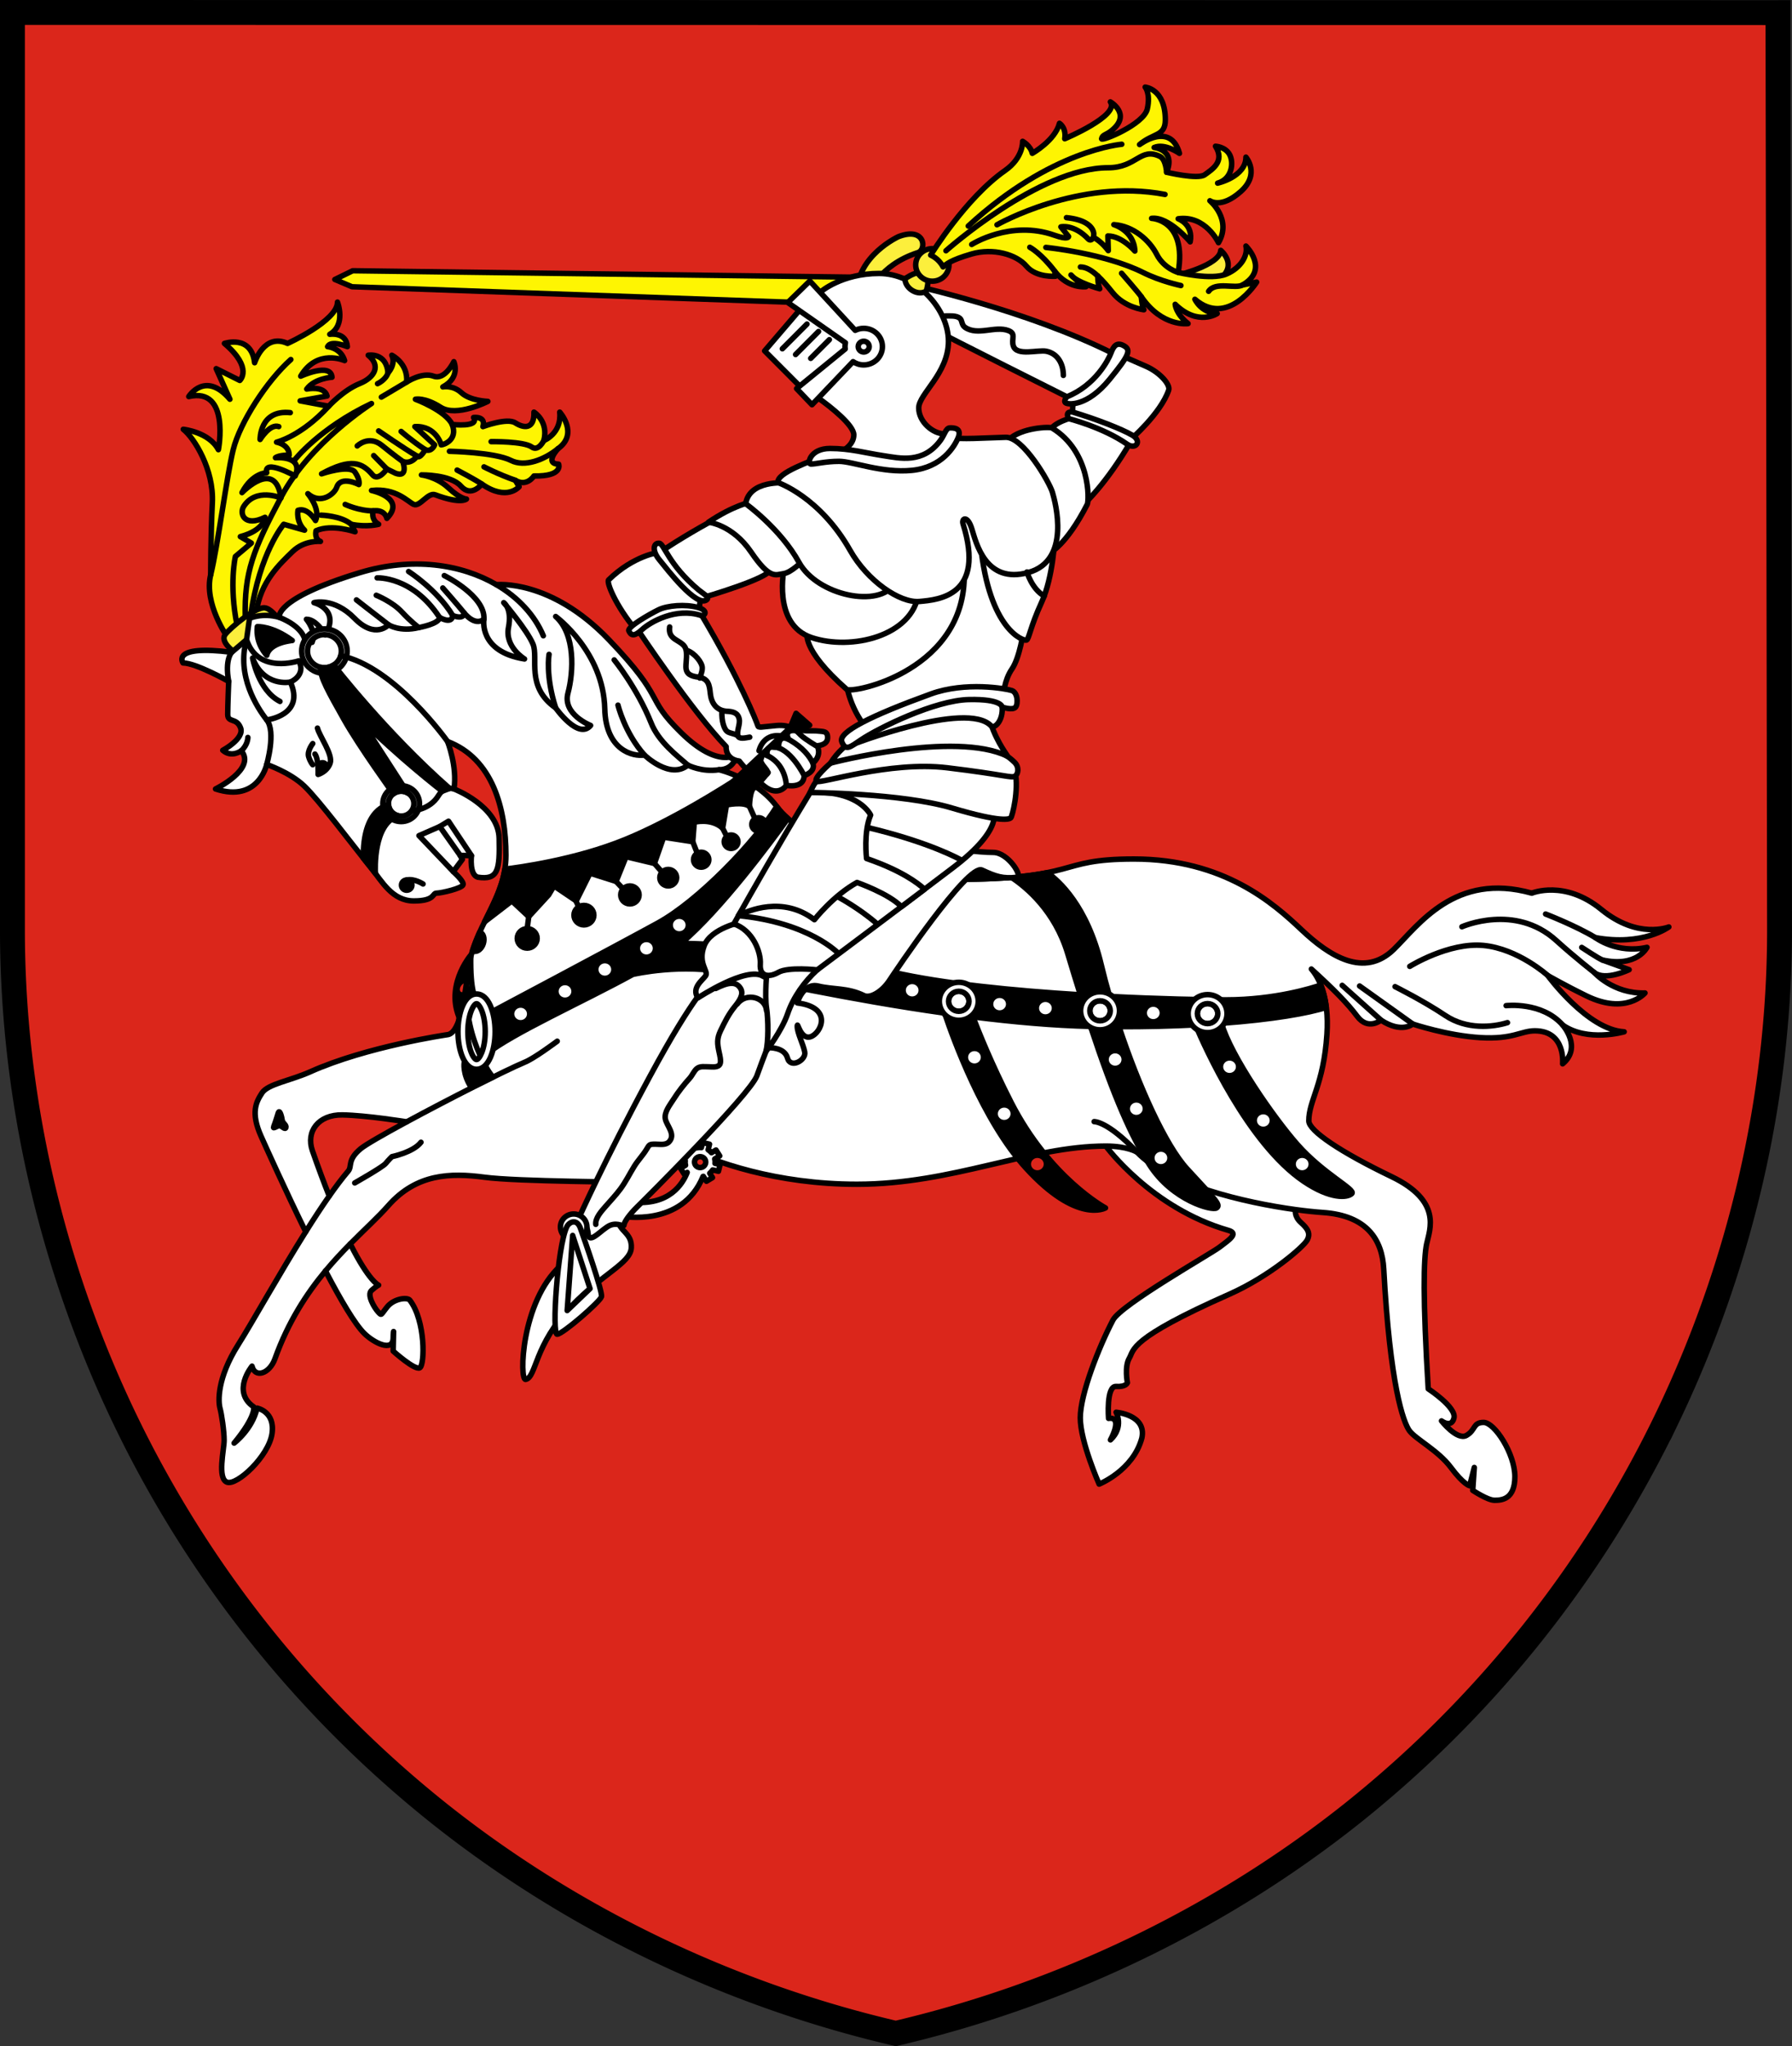 <?xml version="1.0" encoding="UTF-8" standalone="no"?>
<svg
   xmlns:dc="http://purl.org/dc/elements/1.1/"
   xmlns:cc="http://creativecommons.org/ns#"
   xmlns:rdf="http://www.w3.org/1999/02/22-rdf-syntax-ns#"
   xmlns:svg="http://www.w3.org/2000/svg"
   xmlns="http://www.w3.org/2000/svg"
   xmlns:sodipodi="http://sodipodi.sourceforge.net/DTD/sodipodi-0.dtd"
   xmlns:inkscape="http://www.inkscape.org/namespaces/inkscape"
   width="719.91"
   height="821.65"
   version="1.1"
   id="svg12"
   sodipodi:docname="CHE Collex-Bossy COA.svg"
   inkscape:version="0.92.3 (2405546, 2018-03-11)">
  <rect width="100%" height="100%" fill="#333333" stroke="none"/>
  <defs
     id="defs16" />
  <sodipodi:namedview
     pagecolor="#ffffff"
     bordercolor="#666666"
     borderopacity="1"
     objecttolerance="10"
     gridtolerance="10"
     guidetolerance="10"
     inkscape:pageopacity="0"
     inkscape:pageshadow="2"
     inkscape:window-width="1920"
     inkscape:window-height="1017"
     id="namedview14"
     showgrid="false"
     inkscape:zoom="0.6295974"
     inkscape:cx="24.714708"
     inkscape:cy="410.82501"
     inkscape:window-x="-8"
     inkscape:window-y="-8"
     inkscape:window-maximized="1"
     inkscape:current-layer="g10" />
  <g
     id="g10"
     style="stroke:#000000">
    <path
       d="m 714.273,5.067 0.63,367.91 c 0.095,67.743 -15.82,135.48 -45.258,196.68 a 455.5,455.5 0 0 1 -126.25,158.35 c -53.399,42.494 -116.81,72.898 -183.53,88.505 -66.665,-15.537 -130,-45.836 -183.36,-88.25 A 454.08,454.08 0 0 1 50.295,570.122 C 20.842,508.936 4.995,441.062 4.995,373.242 V 5.002 l 709.29,0.068"
       id="path2"
       inkscape:connector-curvature="0"
       style="fill:#db261b;stroke:none;fill-opacity:1" />
    <path
       d="m 714.273,5.067 0.63,367.91 c 0.095,67.743 -15.82,135.48 -45.258,196.68 a 455.5,455.5 0 0 1 -126.25,158.35 c -53.399,42.494 -116.81,72.898 -183.53,88.505 -66.665,-15.537 -130,-45.836 -183.36,-88.25 A 454.08,454.08 0 0 1 50.295,570.122 C 20.842,508.936 4.995,441.062 4.995,373.242 V 5.002 l 709.29,0.068"
       id="path8"
       inkscape:connector-curvature="0"
       style="fill:none;stroke-width:10;stroke-linecap:square" />
    <path
       style="fill:#fef502;fill-opacity:1;stroke:#000000;stroke-width:2.2;stroke-linecap:round;stroke-linejoin:round;stroke-miterlimit:4;stroke-dasharray:none"
       id="path2257"
       d="m 91.482,255.992 c 0,0 -9.702,-13.576 -6.835,-25.213 0,0 0,-15.516 0.662,-28.876 0.662,-13.359 -7.275,-26.075 -11.685,-29.522 0,0 10.361,1.078 14.11,8.189 0,0 4.851,-25.211 -11.906,-21.333 0,0 6.613,-10.558 16.535,1.077 l -5.511,-12.284 9.48,4.741 c 0,0 5.513,-4.956 -6.173,-14.869 0,0 10.802,-3.663 12.126,7.757 0,0 3.749,-12.068 13.229,-7.757 0,0 20.062,-9.05 20.062,-16.592 0,0 3.527,9.05 -3.087,12.929 0,0 6.615,-1.078 7.055,4.956 0,0 -6.615,-2.802 -7.937,0 0,0 5.291,0.432 6.835,5.603 0,0 -11.024,-4.956 -17.637,6.249 0,0 12.126,-5.603 12.567,0.432 0,0 -7.055,0.432 -10.141,4.741 0,0 7.055,-1.509 8.157,2.801 l -10.802,1.94 11.464,2.154 c 0,0 5.953,-6.464 12.347,-9.05 6.394,-2.586 8.597,-7.327 3.527,-11.422 0,0 7.276,-1.294 7.937,7.111 0,0 3.307,-3.448 1.544,-7.111 0,0 6.615,3.233 5.953,10.775 0,0 6.172,-4.095 10.802,-2.371 4.631,1.724 8.158,-5.818 8.158,-5.818 0,0 2.866,6.249 -4.409,10.128 0,0 3.968,-0.863 7.495,2.371 3.527,3.234 10.582,3.448 10.582,3.448 0,0 -12.567,6.464 -18.96,2.371 -6.393,-4.093 -10.142,-3.233 -10.142,-3.233 0,0 12.126,4.525 14.771,10.128 0,0 11.024,1.294 8.598,-2.801 0,0 5.071,-0.647 3.748,3.663 0,0 9.7,-3.663 13.008,-1.509 3.307,2.154 7.717,2.801 7.496,-4.31 0,0 5.953,3.664 3.969,11.422 0,0 7.275,-2.801 6.393,-11.422 0,0 7.715,8.619 -0.662,14.653 0,0 -5.731,6.034 0.221,6.249 0,0 1.985,4.956 -9.92,4.741 0,0 -2.867,4.526 -7.496,1.724 l 1.544,2.586 c 0,0 -4.891,5.974 -14.993,-1.078 0,0 -4.189,5.603 -8.377,0.862 -4.188,-4.741 -15.873,-4.525 -15.873,-4.525 0,0 5.953,0.647 10.802,5.172 4.849,4.525 7.275,4.525 7.275,4.525 0,0 -2.155,2.189 -12.567,-1.724 -2.866,-1.077 -6.173,4.956 -8.598,3.879 -2.425,-1.077 -7.055,-6.68 -16.977,-5.603 0,0 14.111,3.016 6.173,11.205 0,0 -0.662,-3.663 -5.511,-3.016 0,0 -1.102,3.448 2.205,5.387 0,0 -4.631,1.294 -11.024,0 l 1.544,3.017 c 0,0 -9.26,-3.233 -15.653,-0.432 0,0 -0.882,3.231 1.764,4.31 0,0 -6.393,-0.645 -11.244,4.095 -4.851,4.74 -13.008,12.067 -14.551,24.566 z"
       inkscape:connector-curvature="0" />
    <path
       style="fill:none;stroke:#000000;stroke-width:2.2;stroke-linecap:round;stroke-linejoin:round;stroke-miterlimit:4;stroke-dasharray:none"
       id="path2259"
       d="m 84.647,230.78 c 2.867,-11.637 6.393,-39.435 9.039,-50.209 2.646,-10.774 13.449,-27.583 23.15,-36.203"
       inkscape:connector-curvature="0" />
    <path
       style="fill:none;stroke:#000000;stroke-width:2.2;stroke-linecap:round;stroke-linejoin:round;stroke-miterlimit:4;stroke-dasharray:none"
       id="path2261"
       d="m 138.661,202.551 c 0,0 5.513,2.586 11.244,2.586"
       inkscape:connector-curvature="0" />
    <path
       style="fill:none;stroke:#000000;stroke-width:2.2;stroke-linecap:round;stroke-linejoin:round;stroke-miterlimit:4;stroke-dasharray:none"
       id="path2263"
       d="m 128.961,206.861 c 0,0 8.157,0.215 12.126,3.663"
       inkscape:connector-curvature="0" />
    <path
       style="fill:none;stroke:#000000;stroke-width:2.2;stroke-linecap:round;stroke-linejoin:round;stroke-miterlimit:4;stroke-dasharray:none"
       id="path2265"
       d="m 183.637,188.76 c 0,0 6.613,3.448 9.92,5.602"
       inkscape:connector-curvature="0" />
    <path
       style="fill:none;stroke:#000000;stroke-width:2.2;stroke-linecap:round;stroke-linejoin:round;stroke-miterlimit:4;stroke-dasharray:none"
       id="path2267"
       d="m 194.439,187.466 c 0,0 5.733,3.017 12.567,5.387"
       inkscape:connector-curvature="0" />
    <path
       style="fill:none;stroke:#000000;stroke-width:2.2;stroke-linecap:round;stroke-linejoin:round;stroke-miterlimit:4;stroke-dasharray:none"
       id="path2269"
       d="m 180.551,181.216 c 0,0 18.214,0.371 24.692,3.664 5.511,2.801 13.449,-0.216 18.96,-4.741"
       inkscape:connector-curvature="0" />
    <path
       style="fill:none;stroke:#000000;stroke-width:2.2;stroke-linecap:round;stroke-linejoin:round;stroke-miterlimit:4;stroke-dasharray:none"
       id="path2271"
       d="m 197.306,177.338 c 0,0 13.135,-0.175 16.315,2.155 2.646,1.939 4.851,-2.586 4.851,-2.586"
       inkscape:connector-curvature="0" />
    <path
       style="fill:none;stroke:#000000;stroke-width:2.2;stroke-linecap:round;stroke-linejoin:round;stroke-miterlimit:4;stroke-dasharray:none"
       id="path2273"
       d="m 181.653,170.443 c 2.425,6.249 -3.527,8.189 -4.409,8.189 0,0 -1.984,-7.757 -10.582,-7.327 l 7.937,7.327 c 0,0 -1.102,3.016 -3.748,1.939 0,0 -2.204,3.879 -3.307,2.586 0,0 -2.205,3.448 -5.733,2.155 0,0 2.425,6.679 -2.866,4.74 l -3.527,-1.724 c 0,0 -3.446,5.074 -5.733,2.371 -4.189,-4.956 -8.598,-6.896 -20.503,-0.432 0,0 11.244,-3.879 13.449,-0.647 2.205,3.233 1.544,4.956 1.544,4.956 0,0 -7.055,-3.663 -8.818,0.862 -0.882,3.016 -6.615,7.326 -11.685,2.801 0,0 5.291,6.249 3.087,10.775 0,0 -3.087,-5.387 -7.055,-4.095 0,0 -0.882,4.525 2.646,7.973 l -8.378,-2.371 c 0,0 -9.7,11.42 -13.228,36.418"
       inkscape:connector-curvature="0" />
    <line
       id="line2275"
       y2="188.328"
       x2="155.416"
       y1="182.94"
       x1="150.125"
       style="fill:none;stroke:#000000;stroke-width:2.2;stroke-linecap:round;stroke-linejoin:round;stroke-miterlimit:4;stroke-dasharray:none" />
    <path
       style="fill:none;stroke:#000000;stroke-width:2.2;stroke-linecap:round;stroke-linejoin:round;stroke-miterlimit:4;stroke-dasharray:none"
       id="path2277"
       d="m 143.512,179.062 c 0,0 4.631,-4.526 9.92,-0.216 5.29,4.31 8.377,6.465 8.377,6.465"
       inkscape:connector-curvature="0" />
    <path
       style="fill:none;stroke:#000000;stroke-width:2.2;stroke-linecap:round;stroke-linejoin:round;stroke-miterlimit:4;stroke-dasharray:none"
       id="path2279"
       d="m 152.11,173.028 c 0,0 9.92,6.896 15.433,10.128"
       inkscape:connector-curvature="0" />
    <path
       style="fill:none;stroke:#000000;stroke-width:2.2;stroke-linecap:round;stroke-linejoin:round;stroke-miterlimit:4;stroke-dasharray:none"
       id="path2281"
       d="m 161.149,173.244 c 0,0 4.409,3.879 9.7,7.327"
       inkscape:connector-curvature="0" />
    <line
       id="line2283"
       y2="153.419"
       x2="163.354"
       y1="159.453"
       x1="153.212"
       style="fill:none;stroke:#000000;stroke-width:2.2;stroke-linecap:round;stroke-linejoin:round;stroke-miterlimit:4;stroke-dasharray:none" />
    <path
       style="fill:none;stroke:#000000;stroke-width:2.2;stroke-linecap:round;stroke-linejoin:round;stroke-miterlimit:4;stroke-dasharray:none"
       id="path2285"
       d="m 151.669,154.066 c 0,0 3.307,-1.509 4.189,-4.31"
       inkscape:connector-curvature="0" />
    <path
       style="fill:none;stroke:#000000;stroke-width:2.2;stroke-linecap:round;stroke-linejoin:round;stroke-miterlimit:4;stroke-dasharray:none"
       id="path2287"
       d="m 132.047,163.115 c -11.024,12.067 -20.944,14.438 -20.944,14.438 0,0 5.071,0.862 5.071,5.172 0,0 -4.189,0 -5.511,1.077 0,0 11.465,-1.077 7.937,7.327 0,0 -12.787,-7.111 -11.465,-1.294 0,0 -5.733,0 -9.92,7.973 0,0 13.449,-14.006 15.653,2.155 0,0 -10.088,-4.341 -14.991,3.448 -1.764,2.801 0.221,8.403 8.598,4.31 0,0 -0.22,5.172 -9.92,7.757 l 4.409,2.586 -6.394,5.387 c 0,0 -2.646,11.207 0.662,27.583"
       inkscape:connector-curvature="0" />
    <path
       style="fill:none;stroke:#000000;stroke-width:2.2;stroke-linecap:round;stroke-linejoin:round;stroke-miterlimit:4;stroke-dasharray:none"
       id="path2289"
       d="m 116.615,165.701 c -12.346,-1.294 -12.126,10.775 -12.126,10.775 0,0 3.969,-6.465 7.496,-5.172"
       inkscape:connector-curvature="0" />
    <path
       style="fill:none;stroke:#000000;stroke-width:2.2;stroke-linecap:round;stroke-linejoin:round;stroke-miterlimit:4;stroke-dasharray:none"
       id="path2291"
       d="m 118.379,184.664 c 0,0 9.92,-12.714 30.865,-22.627 0,0 -24.693,15.73 -36.157,37.28 -11.464,21.55 -14.991,30.599 -14.551,48.485"
       inkscape:connector-curvature="0" />
    <path
       style="fill:#fcef3c;stroke:#000000;stroke-width:2.2;stroke-linecap:round;stroke-linejoin:round;stroke-miterlimit:4;stroke-dasharray:none"
       id="path2293"
       d="m 93.821,261.611 c 0,0 -5.53,-4.003 -3.335,-6.85 2.195,-2.848 11.985,-10.959 15.79,-10.688 2.322,0.165 5.067,3.796 5.067,3.796 z"
       inkscape:connector-curvature="0" />
    <path
       style="fill:none;stroke:#000000;stroke-width:2.2;stroke-linecap:round;stroke-linejoin:round;stroke-miterlimit:4;stroke-dasharray:none"
       id="path2295"
       d="m 615.38,358.649 c 6.555,1.847 13.839,5.063 21.956,10.057"
       inkscape:connector-curvature="0" />
    <path
       style="fill:#ffffff;stroke:#000000;stroke-width:2.2;stroke-linecap:round;stroke-linejoin:round;stroke-miterlimit:4;stroke-dasharray:none"
       id="path2297"
       d="m 444.258,460.193 c 0,0 18.17,24.918 49.293,33.871 4.29,1.234 10e-4,3.947 -3.533,6.661 -3.534,2.714 -39.651,23.141 -42.904,29.355 -5.552,10.606 -13.123,29.601 -13.123,39.221 0,9.62 7.572,26.641 7.572,26.641 0,0 13.628,-5.427 17.161,-18.5 2.018,-9.374 -10.347,-10.36 -10.347,-10.36 0,0 3.282,5.921 -2.272,11.1 0,0 3.79,-6.739 1.261,-8.387 -0.757,-0.494 -2.018,-0.246 -2.018,-0.246 0,0 -1.009,-13.074 3.029,-12.827 4.038,0.248 4.543,-1.481 4.543,-1.481 0,0 -1.262,-6.413 0.756,-9.866 2.018,-3.453 -0.298,-7.748 40.129,-25.655 16.152,-7.155 29.779,-18.995 31.294,-21.708 1.516,-2.713 0.253,-4.686 -2.522,-7.153 -2.776,-2.468 -2.124,-5.16 -2.124,-5.16 l -0.064,-3.594 -49.997,-19.967 -29.837,-21.02 -8.87,4.203 12.574,14.872 z"
       inkscape:connector-curvature="0" />
    <path
       style="fill:#ffffff;stroke:#000000;stroke-width:2.2;stroke-linecap:round;stroke-linejoin:round;stroke-miterlimit:4;stroke-dasharray:none"
       id="path2299"
       d="m 661.659,380.398 c -11.963,2.728 -20.735,-3.897 -20.735,-3.897 19.139,3.507 29.505,-4.288 29.505,-4.288 0,0 -12.359,5.067 -27.112,-7.015 -14.753,-12.081 -27.937,-6.549 -27.937,-6.549 -30.794,-8.674 -45.535,12.886 -55.396,22.527 -11.961,11.693 -25.918,2.728 -37.083,-7.795 -11.164,-10.523 -31.101,-28.45 -67.385,-28.45 -32.297,0 -20.334,8.184 -73.366,8.184 -23.924,0.39 -61.404,-17.148 -69.777,-28.839 -8.373,-11.691 -23.525,-15.2 -23.525,-15.2 6.38,0 7.177,-6.236 7.177,-6.236 0,0 -7.177,6.236 -22.329,-8.574 -15.152,-14.81 -5.582,-12.86 -29.108,-37.413 -23.526,-24.553 -45.152,-22.067 -45.152,-22.067 -14.021,-8.201 -33.649,-11.278 -54.928,-4.824 -34.689,10.522 -32.297,17.928 -32.297,17.928 -6.778,-1.948 -11.963,0.389 -11.963,0.389 l -1.196,8.574 -5.981,5.067 c -24.721,-3.117 -19.537,4.288 -19.537,4.288 5.184,0 18.342,7.405 18.342,7.405 0,0 -0.399,9.743 -0.399,13.251 0,3.507 3.588,1.169 5.184,5.455 1.595,4.286 -7.177,8.964 -7.177,8.964 3.588,3.117 7.455,0.184 7.455,0.184 6.093,7.295 -10.358,15.335 -10.358,15.335 17.211,5.658 20.564,-9.826 20.564,-9.826 0,0 9.292,3.126 15.08,8.635 5.788,5.509 19.04,23.224 27.113,33.201 4.037,4.988 8.226,12.954 16.908,12.954 8.682,0 7.312,-3.126 9.139,-3.126 1.827,0 10.358,-1.936 10.663,-3.424 0.305,-1.488 -3.961,-5.212 -3.961,-5.212 l 3.656,-4.914 -0.914,-1.637 4.57,0.149 c 0,0 -0.914,7.742 2.59,8.635 8.073,1.191 8.834,-2.679 8.531,-15.633 -0.304,-12.954 -18.132,-19.801 -18.132,-19.801 1.371,-9.082 -2.59,-19.057 -2.59,-19.057 18.126,6.849 23.457,26.948 23.457,45.707 0,17.866 -13.252,28.436 -15.384,47.344 -1.565,13.877 -3.809,24.268 -8.177,24.683 0,0 -32.304,4.699 -55.033,14.878 -8.029,3.596 -17.061,4.903 -19.403,8.501 -2.342,3.598 -4.684,7.848 -0.334,17.494 2.135,4.736 9.592,21.324 17.886,38.264 -10.756,17.133 -21.496,36.458 -27.085,45.284 -8.699,13.734 -8.029,23.053 -7.36,25.507 0.67,2.454 1.674,9.155 1.674,12.916 0,3.761 -2.844,15.368 1.171,16.84 4.015,1.471 16.727,-10.464 18.065,-19.456 1.338,-8.993 -6.022,-10.299 -6.022,-10.299 -1.841,8.503 -9.2,14.061 -9.2,14.061 9.033,-10.954 7.862,-14.552 7.862,-14.552 -9.033,-6.212 -0.67,-16.35 -0.67,-16.35 1.171,4.905 7.026,3.107 9.2,-2.944 5.36,-14.915 12.757,-26.204 20.313,-35.284 6.059,11.564 11.823,21.407 15.65,25.147 3.68,3.597 11.542,7.763 11.542,1.636 0,-1.636 0.167,-2.454 0.167,-2.454 l -0.167,7.848 c 0,0 8.698,7.848 10.706,6.704 2.008,-1.145 2.36,-18.834 -4.014,-27.14 -1.004,-1.308 -6.356,-0.655 -9.033,2.617 -2.677,3.271 -2.173,3.759 -3.68,2.126 -1.506,-1.633 -4.684,-6.868 -2.677,-8.666 2.006,-1.798 2.844,-2.126 2.844,-2.126 0,0 -3.838,-1.491 -11.388,-16.557 5.811,-5.868 11.2,-10.741 15.235,-15.323 11.374,-12.916 25.091,-13.244 38.64,-11.445 13.549,1.799 57.207,1.799 64.901,2.289 7.694,0.49 9.033,-3.106 8.364,-6.376 -0.67,-3.27 5.855,-8.666 5.855,-8.666 12.712,6.704 38.472,15.571 70.513,15.571 38.573,0 69.541,-15.326 100.039,-15.326 8.78,0 12.543,2.454 12.543,2.454 12.394,13.068 43.276,20.273 63.65,23.051 4.19,0.572 7.937,0.955 10.987,1.164 17.874,1.226 23.835,11.035 24.461,22.683 2.508,46.59 7.84,61.61 10.349,64.982 2.509,3.373 11.603,7.969 16.621,14.714 5.018,6.745 7.527,7.357 7.527,7.357 l 1.882,-7.357 -0.629,9.196 c 0,0 5.958,3.984 8.781,3.984 2.823,0 8.153,-0.307 8.153,-9.502 0,-9.195 -8.153,-21.764 -12.543,-21.764 -4.391,0 -3.136,3.065 -6.9,5.212 -3.763,2.146 -10.035,-5.824 -10.035,-5.824 0,0 4.076,3.065 5.017,-1.226 0.94,-4.292 -10.349,-11.647 -10.349,-11.647 -2.195,-36.169 -1.882,-52.414 -0.627,-58.239 1.254,-5.825 6.271,-17.165 -14.112,-26.974 -20.383,-9.809 -33.241,-18.391 -33.241,-22.377 0,-8.281 5.958,-14.407 7.284,-34.812 0.981,-15.104 -3.307,-22.757 -6.255,-26.171 8.939,8.142 14.393,13.625 18.406,18.972 4.387,5.846 9.57,1.559 9.57,1.559 8.373,5.457 12.758,1.559 12.758,1.559 0,0 13.956,4.675 27.113,5.455 13.157,0.78 16.348,-2.727 21.931,-2.727 12.52,0 11.164,13.251 11.164,13.251 7.975,-6.626 0,-15.587 0,-15.587 9.97,7.016 24.721,2.727 24.721,2.727 -14.753,-0.78 -30.702,-22.604 -30.702,-22.604 0,0 6.778,3.898 15.551,8.184 15.97,7.804 23.525,-1.169 23.525,-1.169 -12.76,0.39 -20.336,-8.184 -20.336,-8.184 4.387,3.507 13.956,-1.169 13.956,-1.169 l -10.767,-3.898 c 13.956,3.112 17.945,-5.072 17.945,-5.072 z m -516.753,80.858 c -5.521,4.578 -3.344,7.03 -5.018,8.993 -2.38,2.792 -4.953,6.206 -7.626,10.021 -2.085,-5.264 -4.35,-11.279 -6.759,-18.195 -2.677,-7.685 2.342,-14.552 12.044,-14.389 9.702,0.163 25.836,2.782 25.836,2.782 -9.186,4.969 -16.523,9.169 -18.476,10.789 z"
       inkscape:connector-curvature="0" />
    <path
       style="fill:none;stroke:#000000;stroke-width:2.2;stroke-linecap:round;stroke-linejoin:round;stroke-miterlimit:4;stroke-dasharray:none"
       id="path2301"
       d="M 456.801,462.646 C 444.885,450.08 439.553,450.386 439.553,450.386"
       inkscape:connector-curvature="0" />
    <path
       style="fill:none;stroke:#000000;stroke-width:2.2;stroke-linecap:round;stroke-linejoin:round;stroke-miterlimit:4;stroke-dasharray:none"
       id="path2303"
       d="m 163.383,450.468 c 16.77,-9.072 39.698,-20.703 47.262,-23.872 3.847,-1.472 13.214,-8.503 13.214,-8.503"
       inkscape:connector-curvature="0" />
    <path
       style="fill:none;stroke:#000000;stroke-width:2.2;stroke-linecap:round;stroke-linejoin:round;stroke-miterlimit:4;stroke-dasharray:none"
       id="path2305"
       d="m 199.436,234.786 c 8.837,5.169 15.446,12.373 18.837,20.509"
       inkscape:connector-curvature="0" />
    <path
       style="fill:none;stroke:#000000;stroke-width:2.2;stroke-linecap:round;stroke-linejoin:round;stroke-miterlimit:4;stroke-dasharray:none"
       id="path2307"
       d="m 130.762,510.337 c 3.339,-4.014 6.71,-7.594 9.95,-10.867"
       inkscape:connector-curvature="0" />
    <path
       style="fill:none;stroke:#000000;stroke-width:2.2;stroke-linecap:round;stroke-linejoin:round;stroke-miterlimit:4;stroke-dasharray:none"
       id="path2309"
       d="m 132.261,480.269 c -3.061,4.367 -6.255,9.26 -9.448,14.344"
       inkscape:connector-curvature="0" />
    <line
       id="line2311"
       y2="409.626"
       x2="554.801"
       y1="395.663"
       x1="539.205"
       style="fill:none;stroke:#000000;stroke-width:2.2;stroke-linecap:round;stroke-linejoin:round;stroke-miterlimit:4;stroke-dasharray:none" />
    <line
       id="line2313"
       y2="411.187"
       x2="567.559"
       y1="395.926"
       x1="546.193"
       style="fill:none;stroke:#000000;stroke-width:2.2;stroke-linecap:round;stroke-linejoin:round;stroke-miterlimit:4;stroke-dasharray:none" />
    <path
       style="fill:none;stroke:#000000;stroke-width:2.2;stroke-linecap:round;stroke-linejoin:round;stroke-miterlimit:4;stroke-dasharray:none"
       id="path2315"
       d="m 560.441,396.189 c 0,0 11.56,5.78 20.161,11.56 8.601,5.781 19.085,4.73 24.999,2.89"
       inkscape:connector-curvature="0" />
    <path
       style="fill:none;stroke:#000000;stroke-width:2.2;stroke-linecap:round;stroke-linejoin:round;stroke-miterlimit:4;stroke-dasharray:none"
       id="path2317"
       d="m 605.062,403.808 c 0,0 14.372,-1.691 22.705,7.768"
       inkscape:connector-curvature="0" />
    <path
       style="fill:none;stroke:#000000;stroke-width:2.2;stroke-linecap:round;stroke-linejoin:round;stroke-miterlimit:4;stroke-dasharray:none"
       id="path2319"
       d="m 566.355,388.044 c 0,0 15.592,-9.721 29.569,-8.408 13.977,1.313 25.863,12.063 25.863,12.063"
       inkscape:connector-curvature="0" />
    <path
       style="fill:none;stroke:#000000;stroke-width:2.2;stroke-linecap:round;stroke-linejoin:round;stroke-miterlimit:4;stroke-dasharray:none"
       id="path2321"
       d="m 587.302,372.139 c 0,0 21.327,-9.527 37.902,5.518 7.527,6.832 15.322,12.875 15.322,12.875"
       inkscape:connector-curvature="0" />
    <path
       style="fill:none;stroke:#000000;stroke-width:2.2;stroke-linecap:round;stroke-linejoin:round;stroke-miterlimit:4;stroke-dasharray:none"
       id="path2323"
       d="m 635.436,380.425 c 0,0 6.88,4.561 8.279,5.039"
       inkscape:connector-curvature="0" />
    <path
       style="fill:none;stroke:#000000;stroke-width:2.2;stroke-linecap:round;stroke-linejoin:round;stroke-miterlimit:4;stroke-dasharray:none"
       id="path2325"
       d="m 620.921,367.026 c 0,0 12.209,4.747 20.004,9.475"
       inkscape:connector-curvature="0" />
    <path
       style="fill:none;stroke:#000000;stroke-width:2.2;stroke-linecap:round;stroke-linejoin:round;stroke-miterlimit:4;stroke-dasharray:none"
       id="path2327"
       d="m 197.826,432.446 c 0,0 -13.177,-16.952 -9.951,-41.65"
       inkscape:connector-curvature="0" />
    <path
       style="fill:none;stroke:#000000;stroke-width:2.2;stroke-linecap:round;stroke-linejoin:round;stroke-miterlimit:4;stroke-dasharray:none"
       id="path2329"
       d="m 107.144,306.974 c 0,0 3.815,-13.077 0.022,-17.896 -3.793,-4.819 -12.285,-17.766 -8.113,-32.225"
       inkscape:connector-curvature="0" />
    <path
       style="fill:none;stroke:#000000;stroke-width:2.2;stroke-linecap:round;stroke-linejoin:round;stroke-miterlimit:4;stroke-dasharray:none"
       id="path2331"
       d="m 107.166,289.078 c 0,0 15.552,-1.853 9.483,-15.2 0,0 -10.621,2.224 -15.172,-9.639 0,0 2.276,12.976 11,17.424"
       inkscape:connector-curvature="0" />
    <path
       style="fill:none;stroke:#000000;stroke-width:2.2;stroke-linecap:round;stroke-linejoin:round;stroke-miterlimit:4;stroke-dasharray:none"
       id="path2333"
       d="m 116.649,273.878 c 0,0 6.447,-2.596 3.413,-8.527 0,0 -16.458,5.59 -21.009,-8.498"
       inkscape:connector-curvature="0" />
    <path
       style="fill:none;stroke:#000000;stroke-width:2.2;stroke-linecap:round;stroke-linejoin:round;stroke-miterlimit:4;stroke-dasharray:none"
       id="path2335"
       d="m 151.504,232.046 c 0,0 14.173,-0.743 25.075,15.88"
       inkscape:connector-curvature="0" />
    <path
       style="fill:none;stroke:#000000;stroke-width:2.2;stroke-linecap:round;stroke-linejoin:round;stroke-miterlimit:4;stroke-dasharray:none"
       id="path2337"
       d="m 178.481,231.122 c 0,0 16.636,8.166 15.925,17.546"
       inkscape:connector-curvature="0" />
    <path
       style="fill:none;stroke:#000000;stroke-width:2.2;stroke-linecap:round;stroke-linejoin:round;stroke-miterlimit:4;stroke-dasharray:none"
       id="path2339"
       d="m 164.15,229.487 c 0,0 11.416,7.253 17.739,17.696"
       inkscape:connector-curvature="0" />
    <path
       style="fill:none;stroke:#000000;stroke-width:2.2;stroke-linecap:round;stroke-linejoin:round;stroke-miterlimit:4;stroke-dasharray:none"
       id="path2341"
       d="m 177.885,236.094 c 0,0 5.774,6.53 8.556,9.978"
       inkscape:connector-curvature="0" />
    <path
       style="stroke:#000000;stroke-width:2.2;stroke-linecap:round;stroke-linejoin:round;stroke-miterlimit:4;stroke-dasharray:none"
       id="path2343"
       d="m 107.166,263.126 c 0,0 -4.552,-4.45 -3.793,-11.493 0,0 6.069,-0.371 14.034,5.562 0,-0.001 -9.104,0.741 -10.241,5.931 z"
       inkscape:connector-curvature="0" />
    <path
       style="fill:none;stroke:#000000;stroke-width:2.2;stroke-linecap:round;stroke-linejoin:round;stroke-miterlimit:4;stroke-dasharray:none"
       id="path2345"
       d="m 99.58,296.122 c 0,0 0.028,2.901 -2.642,5.344"
       inkscape:connector-curvature="0" />
    <path
       style="fill:none;stroke:#000000;stroke-width:2.2;stroke-linecap:round;stroke-linejoin:round;stroke-miterlimit:4;stroke-dasharray:none"
       id="path2347"
       d="m 93.073,261.92 c 0,0 -2.831,2.898 -1.196,11.693"
       inkscape:connector-curvature="0" />
    <path
       style="fill:none;stroke:#000000;stroke-width:2.2;stroke-linecap:round;stroke-linejoin:round;stroke-miterlimit:4;stroke-dasharray:none"
       id="path2349"
       d="m 112.211,247.89 c 9.218,3.672 10.127,8.562 10.127,8.562 l 3.034,1.483 c 1.896,-4.45 -2.276,-9.269 -2.276,-9.269 4.172,0 7.585,6.303 7.585,6.303 6.068,-10.381 -4.551,-12.976 -4.551,-12.976 0,0 7.964,-2.224 16.31,6.303 8.345,8.527 13.655,2.595 13.655,2.595 0,0 4.551,2.967 12.138,1.112 0,0 8.345,-1.483 8.345,-4.078 0,0 4.93,2.966 5.31,-0.741 0,0 4.551,1.854 4.551,-1.112 0,0 4.172,5.56 7.966,2.595 0,0 -2.276,12.977 16.31,15.943 0,0 -7.964,-4.819 -6.447,-12.605 1.517,-7.786 -1.896,-10.01 -1.896,-10.01 0,0 9.483,11.122 11.758,16.684 2.276,5.562 -3.034,17.055 9.104,25.581 0,0 9.104,12.976 14.034,7.045 0,0 -11.379,-4.45 -9.104,-12.976 2.276,-8.526 3.035,-23.727 -4.93,-30.772 0,0 19.2,14.046 19.724,37.075 0.379,16.683 11.379,19.278 15.93,18.536 0,0 10.241,10.01 17.449,4.078 0,0 5.677,2.923 12.512,1.833"
       inkscape:connector-curvature="0" />
    <path
       style="fill:none;stroke:#000000;stroke-width:2.2;stroke-linecap:round;stroke-linejoin:round;stroke-miterlimit:4;stroke-dasharray:none"
       id="path2351"
       d="m 143.2,240.881 c 0,0 7.587,5.932 12.896,10.01"
       inkscape:connector-curvature="0" />
    <path
       style="fill:none;stroke:#000000;stroke-width:2.2;stroke-linecap:round;stroke-linejoin:round;stroke-miterlimit:4;stroke-dasharray:none"
       id="path2353"
       d="m 151.166,239.027 c 0,0 6.447,2.595 10.241,6.673 3.794,4.078 6.827,6.303 6.827,6.303"
       inkscape:connector-curvature="0" />
    <path
       style="fill:none;stroke:#000000;stroke-width:2.2;stroke-linecap:round;stroke-linejoin:round;stroke-miterlimit:4;stroke-dasharray:none"
       id="path2355"
       d="m 220.579,262.754 c 0,0 -1.518,8.529 2.655,21.503"
       inkscape:connector-curvature="0" />
    <path
       style="fill:none;stroke:#000000;stroke-width:2.2;stroke-linecap:round;stroke-linejoin:round;stroke-miterlimit:4;stroke-dasharray:none"
       id="path2357"
       d="m 248.268,283.145 c 0,0 2.653,11.122 10.619,20.02"
       inkscape:connector-curvature="0" />
    <path
       style="fill:none;stroke:#000000;stroke-width:2.2;stroke-linecap:round;stroke-linejoin:round;stroke-miterlimit:4;stroke-dasharray:none"
       id="path2359"
       d="m 246.75,264.98 c 0,0 9.104,11.122 14.793,25.21 3.035,7.786 10.621,13.346 14.793,17.055"
       inkscape:connector-curvature="0" />
    <polyline
       transform="matrix(1.326,0,0,1.296,72.419,34.334)"
       id="polyline2361"
       points="       84.768,238.488 78.616,229.596 72.326,232.41 82.7,243.542 "
       style="fill:none;stroke:#000000;stroke-width:1.678;stroke-linecap:round;stroke-linejoin:round;stroke-miterlimit:4;stroke-dasharray:none" />
    <polyline
       transform="matrix(1.326,0,0,1.296,72.419,34.334)"
       id="polyline2363"
       points="       88.213,238.603 81.265,227.94 78.616,229.596 "
       style="fill:none;stroke:#000000;stroke-width:1.678;stroke-linecap:round;stroke-linejoin:round;stroke-miterlimit:4;stroke-dasharray:none" />
    <path
       style="fill:#ffffff;stroke:#000000;stroke-width:2.2;stroke-linecap:round;stroke-linejoin:round;stroke-miterlimit:4;stroke-dasharray:none"
       id="path2365"
       d="m 161.162,315.495 c -4.07,0 -7.37,3.225 -7.37,7.204 0,3.979 3.299,7.204 7.37,7.204 4.071,0 7.37,-3.225 7.37,-7.204 0,-3.979 -3.301,-7.204 -7.37,-7.204 z m 0,12.198 c -2.821,0 -5.109,-2.236 -5.109,-4.994 0,-2.758 2.287,-4.994 5.109,-4.994 2.822,0 5.109,2.236 5.109,4.994 -10e-4,2.757 -2.289,4.994 -5.109,4.994 z"
       inkscape:connector-curvature="0" />
    <path
       style="stroke:#000000;stroke-width:2.2;stroke-linecap:round;stroke-linejoin:round;stroke-miterlimit:4;stroke-dasharray:none"
       id="path2367"
       d="m 150.815,350.729 c -0.089,-1.511 -0.96,-19.935 9.184,-23.169 l 0.012,-0.006 c -2.119,-0.48 -3.713,-2.244 -3.912,-4.41 l -0.078,0.042 c 0,0 -10.415,1.33 -10.042,21.414 1.187,1.502 2.318,2.922 3.359,4.21 0.488,0.603 0.977,1.249 1.477,1.92 z"
       inkscape:connector-curvature="0" />
    <path
       style="fill:none;stroke:#000000;stroke-width:2.2;stroke-linecap:round;stroke-linejoin:round;stroke-miterlimit:4;stroke-dasharray:none"
       id="path2369"
       d="m 182.391,316.8 c 0,0 -3.82,-1.354 -6.222,2.629 -3.584,5.942 -10.688,6.13 -10.688,6.13"
       inkscape:connector-curvature="0" />
    <path
       style="fill:none;stroke:#000000;stroke-width:2.2;stroke-linecap:round;stroke-linejoin:round;stroke-miterlimit:4;stroke-dasharray:none"
       id="path2371"
       d="m 127.535,292.367 c 0.762,3.226 6.348,10.67 5.078,14.144 -1.27,3.474 -4.824,4.467 -4.824,4.467 0,0 0.253,-6.205 -1.269,-8.189"
       inkscape:connector-curvature="0" />
    <ellipse
       style="stroke:#000000;stroke-width:2.2;stroke-linecap:round;stroke-linejoin:round;stroke-miterlimit:4;stroke-dasharray:none"
       id="circle2373"
       cy="307.753"
       cx="129.567"
       rx="1.524"
       ry="1.489" />
    <path
       style="fill:#ffffff;stroke:#000000;stroke-width:2.2;stroke-linecap:round;stroke-linejoin:round;stroke-miterlimit:4;stroke-dasharray:none"
       id="path2375"
       d="m 130.328,252.525 c -5.05,0 -9.145,4.001 -9.145,8.938 0,4.937 4.094,8.938 9.145,8.938 5.051,0 9.145,-4.001 9.145,-8.938 0,-4.937 -4.094,-8.938 -9.145,-8.938 z m 0,15.584 c -3.755,0 -6.799,-2.976 -6.799,-6.645 0,-3.671 3.045,-6.645 6.799,-6.645 3.754,0 6.799,2.975 6.799,6.645 0.001,3.669 -3.043,6.645 -6.799,6.645 z"
       inkscape:connector-curvature="0" />
    <path
       style="fill:none;stroke:#000000;stroke-width:2.2;stroke-linecap:round;stroke-linejoin:round;stroke-miterlimit:4;stroke-dasharray:none"
       id="path2377"
       d="m 179.802,297.744 c 0,0 -21.338,-30.093 -42.908,-34.448"
       inkscape:connector-curvature="0" />
    <path
       style="fill:none;stroke:#000000;stroke-width:2.2;stroke-linecap:round;stroke-linejoin:round;stroke-miterlimit:4;stroke-dasharray:none"
       id="path2379"
       d="m 125.639,298.586 c 0,0 -2.345,2.979 -1.64,5.27 0.704,2.292 1.64,3.209 1.64,3.209"
       inkscape:connector-curvature="0" />
    <ellipse
       style="stroke:#000000;stroke-width:2.2;stroke-linecap:round;stroke-linejoin:round;stroke-miterlimit:4;stroke-dasharray:none"
       id="circle2381"
       cy="355.419"
       cx="163.386"
       rx="2.11"
       ry="2.062" />
    <path
       style="fill:none;stroke:#000000;stroke-width:2.2;stroke-linecap:round;stroke-linejoin:round;stroke-miterlimit:4;stroke-dasharray:none"
       id="path2383"
       d="m 169.951,354.96 c 0,0 -3.517,-2.293 -6.565,-1.605"
       inkscape:connector-curvature="0" />
    <path
       style="stroke:#000000;stroke-width:2.2;stroke-linecap:round;stroke-linejoin:round;stroke-miterlimit:4;stroke-dasharray:none"
       id="path2385"
       d="m 134.07,267.006 c -1.074,0.693 -2.358,1.103 -3.741,1.103 -0.476,0 -0.94,-0.049 -1.388,-0.14 l -0.11,0.092 c -0.436,3.623 3.27,10.017 9.375,20.884 6.083,10.828 19.733,29.687 19.836,29.828 0.866,-0.66 1.94,-1.068 3.122,-1.068 1.001,0 1.928,0.292 2.716,0.779 l -19.352,-29.966 c 15.697,15.77 33.14,29.196 33.14,29.196 l 2.949,-1.13 c -25.396,-22.276 -46.363,-49.337 -46.547,-49.578 z"
       inkscape:connector-curvature="0" />
    <path
       style="stroke:#000000;stroke-width:2.2;stroke-linecap:round;stroke-linejoin:round;stroke-miterlimit:4;stroke-dasharray:none"
       id="path2387"
       d="m 111.759,446.964 c 0,0 -1.183,3.901 -1.774,5.347 -0.591,1.445 1.626,-0.577 2.513,-0.289 0.887,0.288 2.07,1.736 2.366,0.723 0.296,-1.012 -1.33,-1.736 -1.479,-2.89 -0.149,-1.155 -1.034,-4.769 -1.626,-2.89 z"
       inkscape:connector-curvature="0" />
    <path
       style="fill:none;stroke:#000000;stroke-width:2.2;stroke-linecap:round;stroke-linejoin:round;stroke-miterlimit:4;stroke-dasharray:none"
       id="path2389"
       d="m 142.509,474.999 c 0,0 11.236,-6.358 12.419,-7.804 1.183,-1.447 2.514,-2.745 2.514,-2.745 0,0 8.575,-1.736 11.679,-5.781"
       inkscape:connector-curvature="0" />
    <path
       style="stroke:#000000;stroke-width:2.2;stroke-linecap:round;stroke-linejoin:round;stroke-miterlimit:4;stroke-dasharray:none"
       id="path2391"
       d="m 293.702,335.279 c -1.532,0 -2.772,1.213 -2.772,2.709 0,1.496 1.241,2.709 2.772,2.709 1.53,0 2.772,-1.213 2.772,-2.709 0,-1.496 -1.24,-2.709 -2.772,-2.709 z m -12.009,6.921 c -1.701,0 -3.079,1.348 -3.079,3.01 0,1.662 1.379,3.01 3.079,3.01 1.7,0 3.079,-1.348 3.079,-3.01 0,-1.662 -1.378,-3.01 -3.079,-3.01 z m -13.241,6.924 c -1.871,0 -3.387,1.483 -3.387,3.31 0,1.828 1.517,3.31 3.387,3.31 1.87,0 3.387,-1.483 3.387,-3.31 0,-1.828 -1.516,-3.31 -3.387,-3.31 z m 36.335,-20.768 c -1.532,0 -2.772,1.213 -2.772,2.709 0,1.496 1.241,2.709 2.772,2.709 1.53,0 2.772,-1.213 2.772,-2.709 0,-1.496 -1.241,-2.709 -2.772,-2.709 z m -92.991,44.543 c -2.211,0 -4.003,1.752 -4.003,3.913 0,2.161 1.793,3.913 4.003,3.913 2.211,0 4.003,-1.752 4.003,-3.913 0,-2.161 -1.793,-3.913 -4.003,-3.913 z m 41.26,-17.155 c -2.041,0 -3.696,1.618 -3.696,3.612 0,1.995 1.655,3.612 3.696,3.612 2.041,0 3.696,-1.618 3.696,-3.612 0,-1.995 -1.655,-3.612 -3.696,-3.612 z m -60.326,18.531 c -1.078,2.393 -2.075,4.866 -2.901,7.48 0.134,0.078 0.269,0.152 0.42,0.197 1.488,0.452 3.242,-0.903 3.917,-3.028 0.668,-2.106 0.025,-4.175 -1.436,-4.649 z m 41.851,-10.706 c -2.211,0 -4.003,1.752 -4.003,3.913 0,2.161 1.793,3.913 4.003,3.913 2.211,0 4.003,-1.752 4.003,-3.913 0,-2.161 -1.793,-3.913 -4.003,-3.913 z"
       inkscape:connector-curvature="0" />
    <line
       id="line2393"
       y2="372.9"
       x2="211.796"
       y1="368.085"
       x1="212.411"
       style="stroke:#000000;stroke-width:2.2;stroke-linecap:round;stroke-linejoin:round;stroke-miterlimit:4;stroke-dasharray:none" />
    <path
       style="stroke:#000000;stroke-width:2.2;stroke-linecap:round;stroke-linejoin:round;stroke-miterlimit:4;stroke-dasharray:none"
       id="path2395"
       d="m 278.923,330.163 c 0,0 6.774,-1.807 11.392,2.407 l 1.54,-9.33 c 0,0 6.774,-1.505 9.238,0.601 0,0 0,-6.621 2.155,-7.825 l -0.786,-0.933 c -1.849,-1.187 -3.675,-2.167 -5.363,-2.967 -6.154,4.026 -26.775,17.142 -45.889,24.968 -19.951,8.17 -42.969,11.262 -48.389,11.905 -1.215,7.769 -4.782,14.295 -8.165,21.208 l 10.981,-8.434 6.774,6.32 8.006,-8.728 2.155,-3.612 8.93,6.019 5.543,-11.135 10.469,3.31 4.003,-9.932 11.392,2.709 3.696,-10.534 11.7,1.806 z"
       inkscape:connector-curvature="0" />
    <line
       id="line2397"
       y2="363.898"
       x2="232.389"
       y1="362.098"
       x1="231.53"
       style="stroke:#000000;stroke-width:2.2;stroke-linecap:round;stroke-linejoin:round;stroke-miterlimit:4;stroke-dasharray:none" />
    <line
       id="line2399"
       y2="356.936"
       x2="250.318"
       y1="353.94"
       x1="247.514"
       style="stroke:#000000;stroke-width:2.2;stroke-linecap:round;stroke-linejoin:round;stroke-miterlimit:4;stroke-dasharray:none" />
    <line
       id="line2401"
       y2="349.856"
       x2="265.668"
       y1="346.716"
       x1="262.91"
       style="stroke:#000000;stroke-width:2.2;stroke-linecap:round;stroke-linejoin:round;stroke-miterlimit:4;stroke-dasharray:none" />
    <line
       id="line2403"
       y2="342.413"
       x2="280.035"
       y1="337.988"
       x1="278.306"
       style="stroke:#000000;stroke-width:2.2;stroke-linecap:round;stroke-linejoin:round;stroke-miterlimit:4;stroke-dasharray:none" />
    <line
       id="line2405"
       y2="335.812"
       x2="291.946"
       y1="332.57"
       x1="290.315"
       style="stroke:#000000;stroke-width:2.2;stroke-linecap:round;stroke-linejoin:round;stroke-miterlimit:4;stroke-dasharray:none" />
    <line
       id="line2407"
       y2="328.61"
       x2="303.244"
       y1="323.842"
       x1="301.092"
       style="stroke:#000000;stroke-width:2.2;stroke-linecap:round;stroke-linejoin:round;stroke-miterlimit:4;stroke-dasharray:none" />
    <path
       style="stroke:#000000;stroke-width:2.2;stroke-linecap:round;stroke-linejoin:round;stroke-miterlimit:4;stroke-dasharray:none"
       id="path2409"
       d="m 191.171,401.039 c 0,0 -2.356,-2.533 -2.042,-17.507 0,0 -11.471,13.286 -3.457,27.49 l 2.044,-5.529 z m -6.796,-1.996 c -1.081,-0.881 -0.975,-2.749 0.237,-4.171 1.213,-1.422 3.074,-1.86 4.156,-0.977 1.081,0.881 0.976,2.749 -0.237,4.171 -1.212,1.422 -3.073,1.859 -4.156,0.977 z m 336.808,60.48 c -9.547,-10.823 -26.709,-35.521 -30.455,-48.626 20.642,-1.516 34.92,-4.056 42.101,-6.384 -0.452,-3.634 -1.26,-6.588 -2.211,-8.964 -3.282,1.132 -18.377,5.935 -38.072,5.935 -9.118,0 -26.605,-0.345 -46.767,-1.369 -1.248,-4.316 -2.378,-8.556 -3.347,-12.627 -5.67,-23.801 -17.148,-33.907 -21.678,-37.084 -3.693,0.748 -8.24,1.424 -14.417,1.916 6.04,3.996 17.478,13.498 22.619,30.641 1.76,5.868 3.443,11.352 5.056,16.491 -26.375,-1.628 -55.266,-4.43 -75.385,-9.082 -39.142,-9.05 -69.45,-11.523 -85.038,-11.525 15.949,-13.392 36.461,-41.157 42.953,-50.18 -1.752,-1.518 -3.173,-2.995 -4.171,-4.389 -0.109,-0.15 -0.221,-0.294 -0.332,-0.442 -8.933,14.403 -31.504,37.875 -47.744,46.779 -17.267,9.467 -66.959,35.811 -66.959,35.811 l -0.622,8.225 -1.628,8.872 c 10.969,-8.772 38.551,-20.943 59.51,-32.444 l 0.013,0.117 c 0,0 19.372,-4.529 38.323,-0.412 12.346,2.682 48.104,10.602 86.55,16.027 3.486,10.4 15.416,43.299 32.628,62.181 20.637,22.639 32.006,16.053 32.006,16.053 0,0 -22.339,-11.97 -37.902,-42.396 -8.142,-15.917 -13.001,-28.318 -15.345,-34.319 16.129,2.021 32.368,3.478 47.233,3.816 9.443,28.568 16.569,44.52 23.702,55.611 9.264,14.405 25.269,18.523 26.951,17.288 1.683,-1.235 0,-2.881 -11.792,-15.641 -8.71,-9.426 -19.487,-33.231 -27.412,-57.139 11.229,0.019 21.475,-0.246 30.695,-0.717 3.73,8.831 21.053,47.631 43.46,62.795 10.95,7.41 17.687,6.587 19.371,4.941 1.684,-1.646 -11.366,-7.822 -21.895,-19.759 z M 209.156,410.702 c -2.016,0 -3.649,-1.597 -3.649,-3.567 0,-1.97 1.634,-3.567 3.649,-3.567 2.016,0 3.649,1.597 3.649,3.567 0,1.97 -1.634,3.567 -3.649,3.567 z m 17.827,-9.056 c -2.016,0 -3.649,-1.597 -3.649,-3.567 0,-1.97 1.634,-3.567 3.649,-3.567 2.016,0 3.649,1.597 3.649,3.567 0,1.97 -1.634,3.567 -3.649,3.567 z m 16.003,-8.781 c -2.016,0 -3.649,-1.597 -3.649,-3.567 0,-1.97 1.634,-3.567 3.649,-3.567 2.016,0 3.649,1.597 3.649,3.567 0,1.97 -1.634,3.567 -3.649,3.567 z m 16.705,-8.507 c -2.016,0 -3.649,-1.597 -3.649,-3.567 0,-1.97 1.634,-3.567 3.649,-3.567 2.016,0 3.649,1.597 3.649,3.567 0,1.97 -1.634,3.567 -3.649,3.567 z m 9.545,-12.897 c 0,-1.97 1.634,-3.567 3.649,-3.567 2.016,0 3.649,1.597 3.649,3.567 0,1.97 -1.634,3.567 -3.649,3.567 -2.016,0 -3.649,-1.597 -3.649,-3.567 z m 97.217,29.748 c -2.017,0 -3.651,-1.597 -3.651,-3.567 0,-1.97 1.634,-3.567 3.651,-3.567 2.017,0 3.651,1.597 3.651,3.567 0,1.97 -1.634,3.567 -3.651,3.567 z m 50.296,62.664 c 2.017,0 3.651,1.597 3.651,3.568 0,1.971 -1.634,3.568 -3.651,3.568 -2.017,0 -3.651,-1.597 -3.651,-3.568 0,-1.971 1.635,-3.568 3.651,-3.568 z m -35.684,-61.804 c 0,-2.218 1.841,-4.017 4.111,-4.017 2.27,0 4.111,1.799 4.111,4.017 0,2.218 -1.841,4.017 -4.111,4.017 -2.27,0 -4.111,-1.799 -4.111,-4.017 z m 22.357,41.591 c 2.017,0 3.651,1.597 3.651,3.568 0,1.971 -1.634,3.568 -3.651,3.568 -2.017,0 -3.651,-1.597 -3.651,-3.568 0,-1.971 1.635,-3.568 3.651,-3.568 z m -11.947,-22.683 c 2.017,0 3.651,1.597 3.651,3.568 0,1.971 -1.634,3.568 -3.651,3.568 -2.017,0 -3.651,-1.597 -3.651,-3.568 0,-1.971 1.634,-3.568 3.651,-3.568 z m 10.11,-14.201 c -2.017,0 -3.651,-1.597 -3.651,-3.567 0,-1.97 1.634,-3.567 3.651,-3.567 2.017,0 3.651,1.597 3.651,3.567 0,1.97 -1.635,3.567 -3.651,3.567 z m 18.394,1.609 c -2.017,0 -3.651,-1.597 -3.651,-3.567 0,-1.97 1.634,-3.567 3.651,-3.567 2.017,0 3.651,1.597 3.651,3.567 0,1.97 -1.635,3.567 -3.651,3.567 z m 46.402,53.018 c 2.017,0 3.651,1.597 3.651,3.568 0,1.971 -1.634,3.568 -3.651,3.568 -2.017,0 -3.651,-1.597 -3.651,-3.568 0,-1.971 1.634,-3.568 3.651,-3.568 z m -28.563,-55.515 c 0,-2.218 1.841,-4.017 4.111,-4.017 2.27,0 4.111,1.799 4.111,4.017 0,2.218 -1.841,4.018 -4.111,4.018 -2.27,0 -4.111,-1.8 -4.111,-4.018 z m 18.682,35.752 c 2.017,0 3.651,1.597 3.651,3.568 0,1.971 -1.634,3.568 -3.651,3.568 -2.017,0 -3.651,-1.597 -3.651,-3.568 0,-1.971 1.634,-3.568 3.651,-3.568 z m -4.851,-16.195 c 0,1.971 -1.634,3.568 -3.651,3.568 -2.017,0 -3.651,-1.597 -3.651,-3.568 0,-1.971 1.634,-3.568 3.651,-3.568 2.017,0 3.651,1.597 3.651,3.568 z m 11.67,-15.126 c -2.017,0 -3.651,-1.598 -3.651,-3.568 0,-1.97 1.634,-3.567 3.651,-3.567 2.017,0 3.651,1.597 3.651,3.567 0,1.97 -1.634,3.568 -3.651,3.568 z m 21.809,0.71 c -2.27,0 -4.111,-1.799 -4.111,-4.017 0,-2.218 1.841,-4.017 4.111,-4.017 2.27,0 4.111,1.799 4.111,4.017 0,2.218 -1.841,4.017 -4.111,4.017 z m 8.826,20.903 c -2.017,0 -3.651,-1.597 -3.651,-3.568 0,-1.971 1.634,-3.568 3.651,-3.568 2.017,0 3.651,1.597 3.651,3.568 0,1.971 -1.635,3.568 -3.651,3.568 z m 13.557,21.56 c -2.017,0 -3.651,-1.597 -3.651,-3.568 0,-1.971 1.634,-3.568 3.651,-3.568 2.017,0 3.651,1.597 3.651,3.568 0,1.971 -1.635,3.568 -3.651,3.568 z m 15.624,17.519 c -2.017,0 -3.651,-1.597 -3.651,-3.568 0,-1.971 1.634,-3.568 3.651,-3.568 2.017,0 3.651,1.597 3.651,3.568 0,1.971 -1.635,3.568 -3.651,3.568 z M 191.104,427.37 c -1.079,-0.096 -3.974,-2.302 -3.974,-2.302 l -0.638,1.583 c 0,0 -0.801,4.533 2.879,10.096 l 8.7,-4.244 c 0,0 -3.533,-3.646 -3.778,-6.858 -0.001,-0.001 -2.111,1.821 -3.189,1.725 z"
       inkscape:connector-curvature="0" />
    <path
       style="fill:#ffffff;stroke:#000000;stroke-width:2.2;stroke-linecap:round;stroke-linejoin:round;stroke-miterlimit:4;stroke-dasharray:none"
       id="path2411"
       d="m 191.441,399.129 c -4.9,0 -7.463,7.605 -7.463,15.116 0,7.511 2.563,15.116 7.463,15.116 4.9,0 7.463,-7.605 7.463,-15.116 0,-7.511 -2.563,-15.116 -7.463,-15.116 z m 0,26.343 c -1.012,0 -3.485,-3.934 -3.485,-11.227 0,-7.292 2.474,-11.227 3.485,-11.227 1.01,0 3.485,3.935 3.485,11.227 0,7.293 -2.473,11.227 -3.485,11.227 z m 293.687,-26.098 c -4.315,0 -7.812,3.419 -7.812,7.636 0,4.216 3.497,7.637 7.812,7.637 4.315,0 7.812,-3.421 7.812,-7.637 -10e-4,-4.218 -3.497,-7.636 -7.812,-7.636 z m 0,11.654 c -2.27,0 -4.111,-1.799 -4.111,-4.017 0,-2.218 1.841,-4.017 4.111,-4.017 2.27,0 4.111,1.799 4.111,4.017 0,2.218 -1.841,4.017 -4.111,4.017 z m -43.2,-12.777 c -4.315,0 -7.812,3.419 -7.812,7.636 0,4.215 3.497,7.636 7.812,7.636 4.315,0 7.812,-3.421 7.812,-7.636 0,-4.216 -3.497,-7.636 -7.812,-7.636 z m 0,11.654 c -2.27,0 -4.111,-1.799 -4.111,-4.018 0,-2.219 1.841,-4.017 4.111,-4.017 2.27,0 4.111,1.799 4.111,4.017 0,2.218 -1.841,4.018 -4.111,4.018 z M 385.175,394.431 c -4.315,0 -7.812,3.419 -7.812,7.636 0,4.216 3.497,7.637 7.812,7.637 4.315,0 7.812,-3.421 7.812,-7.637 -10e-4,-4.216 -3.497,-7.636 -7.812,-7.636 z m 0,11.654 c -2.27,0 -4.111,-1.799 -4.111,-4.017 0,-2.218 1.841,-4.017 4.111,-4.017 2.27,0 4.111,1.799 4.111,4.017 0,2.218 -1.841,4.017 -4.111,4.017 z"
       inkscape:connector-curvature="0" />
    <path
       style="stroke:#000000;stroke-width:2.2;stroke-linecap:round;stroke-linejoin:round;stroke-miterlimit:4;stroke-dasharray:none"
       id="path2413"
       d="m 404.682,352.438 c -4.562,0.323 -9.995,0.55 -16.522,0.635 2.843,-2.766 5.111,-4.279 6.325,-3.717 4.279,1.982 6.786,2.959 10.196,3.082 z"
       inkscape:connector-curvature="0" />
    <path
       style="fill:#ffffff;stroke:#000000;stroke-width:2.2;stroke-linecap:round;stroke-linejoin:round;stroke-miterlimit:4;stroke-dasharray:none"
       id="path2415"
       d="m 286.313,469.787 2.317,0.535 0.656,-2.715 -2.059,-0.477 c 0.015,-0.165 0.045,-0.325 0.045,-0.494 0,-0.437 -0.056,-0.859 -0.149,-1.269 l 2.016,-1.216 -1.5,-2.373 -1.804,1.089 c -0.39,-0.452 -0.835,-0.852 -1.347,-1.17 l 0.546,-2.259 -2.777,-0.642 -0.489,2.019 c -0.168,-0.014 -0.332,-0.049 -0.504,-0.049 -0.447,0 -0.879,0.056 -1.298,0.145 l -1.245,-1.971 -2.428,1.466 1.114,1.764 c -0.463,0.381 -0.871,0.817 -1.199,1.317 l -2.311,-0.535 -0.656,2.715 2.066,0.478 c -0.014,0.165 -0.052,0.324 -0.052,0.493 0,0.436 0.065,0.854 0.159,1.262 l -2.026,1.222 1.5,2.373 1.178,-0.71 c -1.703,4.41 -7.153,13.656 -22.59,11.855 l -3.604,5.725 c 0,0 24.131,4.645 32.562,-15.971 0.043,-0.009 0.082,-0.027 0.125,-0.035 l 1.248,1.975 2.428,-1.466 -1.103,-1.747 c 0.463,-0.38 0.855,-0.835 1.183,-1.334 z m -7.301,-3.15 c 0,-1.216 1.008,-2.201 2.252,-2.201 1.244,0 2.252,0.986 2.252,2.201 0,1.214 -1.008,2.201 -2.252,2.201 -1.244,0 -2.252,-0.986 -2.252,-2.201 z"
       inkscape:connector-curvature="0" />
    <path
       style="fill:#ffffff;stroke:#000000;stroke-width:2.2;stroke-linecap:round;stroke-linejoin:round;stroke-miterlimit:4;stroke-dasharray:none"
       id="path2417"
       d="m 366.252,114.483 c 0,0 46.137,9.995 81.05,27.544 0,0 -1.745,9.019 -17.209,18.039 0,0 -51.123,-25.595 -54.366,-27.544 -3.242,-1.949 -9.476,-18.039 -9.476,-18.039 z"
       inkscape:connector-curvature="0" />
    <path
       style="fill:#ffffff;stroke:#000000;stroke-width:2.2;stroke-linecap:round;stroke-linejoin:round;stroke-miterlimit:4;stroke-dasharray:none"
       id="path2419"
       d="m 431.342,159.821 c 0,0 -0.749,4.631 -0.249,7.069 0,0 13.716,4.144 22.944,9.75 0,0 12.238,-10.54 15.462,-19.988 0.748,-2.194 -3.493,-7.069 -8.979,-9.506 -5.486,-2.437 -11.223,-4.875 -11.223,-4.875 l -7.482,10.969 z"
       inkscape:connector-curvature="0" />
    <path
       style="fill:#ffffff;stroke:#000000;stroke-width:2.2;stroke-linecap:round;stroke-linejoin:round;stroke-miterlimit:4;stroke-dasharray:none"
       id="path2421"
       d="m 428.6,159.333 c 0,0 -1.496,1.707 -0.499,2.438 0.997,0.731 8.665,1.611 17.706,-9.506 7.731,-9.506 8.73,-11.7 5.737,-13.406 -2.993,-1.706 -4.238,0.244 -5.237,2.924 -0.999,2.68 -6.235,12.919 -17.707,17.55 z"
       inkscape:connector-curvature="0" />
    <path
       style="fill:#fcef3c;stroke:#000000;stroke-width:2.2;stroke-linecap:round;stroke-linejoin:round;stroke-miterlimit:4;stroke-dasharray:none"
       id="path2423"
       d="m 360.994,95.004 c 0,0 -16.731,7.593 -16.731,22.777 h 5.079 c 0,0 3.456,-11.155 19.419,-16.354 3.587,-1.168 2.99,-10.513 -7.767,-6.424 z"
       inkscape:connector-curvature="0" />
    <polygon
       style="fill:#fef502;fill-opacity:1;stroke:#000000;stroke-width:1.678;stroke-linecap:round;stroke-linejoin:round;stroke-miterlimit:4;stroke-dasharray:none"
       id="polygon2425"
       transform="matrix(1.326,0,0,1.296,72.419,34.334)"
       points="195.31,67.535 207.25,59.424 52.247,57.396 46.839,60.1 52.021,62.353 " />
    <path
       style="fill:#fcef3c;stroke:#000000;stroke-width:2.2;stroke-linecap:round;stroke-linejoin:round;stroke-miterlimit:4;stroke-dasharray:none"
       id="path2427"
       d="m 361.347,113.524 c 0,0 7.234,-6.012 10.306,-3.537 3.03,2.441 -0.984,10.645 -0.984,10.645 z"
       inkscape:connector-curvature="0" />
    <ellipse
       style="fill:#fcef3c;stroke:#000000;stroke-width:2.2;stroke-linecap:round;stroke-linejoin:round;stroke-miterlimit:4;stroke-dasharray:none"
       id="circle2429"
       cy="106.375"
       cx="374.556"
       rx="6.687"
       ry="6.536" />
    <path
       style="fill:#ffffff;stroke:#000000;stroke-width:2.2;stroke-linecap:round;stroke-linejoin:round;stroke-miterlimit:4;stroke-dasharray:none"
       id="path2431"
       d="m 308.814,420.708 c 0,0 6.335,-0.296 7.541,4.128 1.207,4.424 7.541,0.884 6.938,-2.359 -0.603,-3.243 -3.016,-7.667 -3.016,-10.32 0,-2.653 1.205,5.603 5.429,4.13 4.224,-1.474 9.051,-11.794 -5.429,-13.563 0,0 2.412,-8.256 8.446,-6.781 6.034,1.475 11.765,0.59 18.401,3.834 2.413,1.179 7.162,-1.44 10.256,-6.192 2.111,-3.243 31.373,-46.88 37.104,-44.227 5.731,2.653 8.283,3.507 14.082,2.918 2.419,-0.245 -3.523,-9.993 -9.557,-9.993 -6.034,0 -15.989,-1.475 -15.989,-1.475 l -56.108,41.868 -24.434,35.087 1.81,5.308 z"
       inkscape:connector-curvature="0" />
    <path
       style="fill:#ffffff;stroke:#000000;stroke-width:2.2;stroke-linecap:round;stroke-linejoin:round;stroke-miterlimit:4;stroke-dasharray:none"
       id="path2433"
       d="m 211.18,553.898 c -2.571,0.538 -1.959,-31.013 13.96,-45.602 2.939,-2.693 -1.468,-10.412 8.817,-21.005 10.285,-10.593 13.409,-2.692 14.144,2.334 0.735,5.026 5.877,5.384 5.51,11.489 -0.367,6.105 -11.487,10.297 -24.063,23.34 -15.062,15.62 -13.993,28.53 -18.368,29.445 z"
       inkscape:connector-curvature="0" />
    <path
       style="fill:#ffffff;stroke:#000000;stroke-width:2.2;stroke-linecap:round;stroke-linejoin:round;stroke-miterlimit:4;stroke-dasharray:none"
       id="path2435"
       d="m 285.394,394.291 c 0,0 -5.971,3.952 -24.273,37.845 -18.301,33.893 -28.704,57.242 -28.704,57.242 0,0 3.468,1.318 3.852,6.024 0.385,4.706 5.587,-2.073 8.862,-3.389 3.275,-1.317 5.587,0.944 5.587,-0.188 0,-1.132 2.313,-4.33 5.201,-7.156 2.888,-2.826 45.464,-45.189 48.16,-52.722 2.696,-7.533 5.587,-14.687 5.587,-14.687 l 2.311,-24.29 -9.633,-5.271 z"
       inkscape:connector-curvature="0" />
    <path
       style="fill:#ffffff;stroke:#000000;stroke-width:2.2;stroke-linecap:round;stroke-linejoin:round;stroke-miterlimit:4;stroke-dasharray:none"
       id="path2437"
       d="m 308.124,389.397 c 0,0 -0.963,10.167 -0.192,15.252 0.77,5.085 0.77,13.559 -0.194,17.512 0,0 6.357,-8.285 8.669,-15.064 2.311,-6.779 6.851,-13.07 11.902,-17.644 5.051,-4.574 -1.691,-6.08 -1.691,-6.08 h -15.412 z"
       inkscape:connector-curvature="0" />
    <path
       style="fill:#ffffff;stroke:#000000;stroke-width:2.2;stroke-linecap:round;stroke-linejoin:round;stroke-miterlimit:4;stroke-dasharray:none"
       id="path2439"
       d="m 298.107,370.192 c 0,0 -12.522,2.447 -15.22,9.603 -2.697,7.156 1.927,10.168 0.578,12.05 -1.349,1.882 -5.779,4.896 -3.083,8.85 0,0 19.659,-12.923 26.2,-8.661 2.311,1.506 2.119,-3.579 2.119,-3.579 l -7.514,-17.511 z"
       inkscape:connector-curvature="0" />
    <path
       style="fill:#ffffff;stroke:#000000;stroke-width:2.2;stroke-linecap:round;stroke-linejoin:round;stroke-miterlimit:4;stroke-dasharray:none"
       id="path2441"
       d="m 398.923,325.292 c 0,0 4.973,7.129 -15.913,23.007 -20.886,15.878 -54.701,41.153 -54.701,41.153 0,0 -11.603,-1.296 -15.582,0.972 -3.978,2.268 -7.625,1.62 -7.293,-3.24 0.332,-4.861 -2.984,-13.61 -10.609,-16.202 0,0 0.749,-1.351 2.098,-3.751 1.937,-3.45 8.124,-7.564 12.097,-14.469 4.189,-7.283 9.263,-15.993 14.704,-25.091 1.566,-2.62 0.151,-6.778 1.766,-9.436 0.276,-0.456 0.553,-0.911 0.831,-1.367 l 19.891,-1.296 33.815,3.24 16.576,1.296 z"
       inkscape:connector-curvature="0" />
    <path
       style="fill:#ffffff;stroke:#000000;stroke-width:2.2;stroke-linecap:round;stroke-linejoin:round;stroke-miterlimit:4;stroke-dasharray:none"
       id="path2443"
       d="m 348.123,344.736 c 0,0 -1.276,-10.684 1.639,-17.451 0,0 -4.555,-9.973 -23.867,-9.082 h -0.387 c -12.789,21.059 -24.448,41.65 -28.834,49.47 3.815,-1.997 17.75,-8.088 30.497,1.637 0,0 7.47,-9.616 17.126,-14.959 0,0 12.854,4.499 17.827,9.733 3.122,-2.35 6.254,-4.71 9.31,-7.019 -2.777,-2.564 -9.491,-7.576 -23.311,-12.329 z"
       inkscape:connector-curvature="0" />
    <path
       style="fill:#ffffff;stroke:#000000;stroke-width:2.2;stroke-linecap:round;stroke-linejoin:round;stroke-miterlimit:4;stroke-dasharray:none"
       id="path2445"
       d="m 329.624,312.068 c 0,0 -2.127,1.126 -4.165,6.15 0,0 36.957,0.259 56.986,6.237 20.029,5.978 23.131,4.504 23.663,3.898 0.532,-0.607 3.279,-10.915 1.684,-18.624 -1.595,-7.709 -24.017,-5.977 -24.017,-5.977 l -37.843,2.251 -14.091,3.638 z"
       inkscape:connector-curvature="0" />
    <path
       style="fill:#ffffff;stroke:#000000;stroke-width:2.2;stroke-linecap:round;stroke-linejoin:round;stroke-miterlimit:4;stroke-dasharray:none"
       id="path2447"
       d="m 338.717,303.267 -5.046,3.151 c 0,0 -7.113,6.115 -5.67,7.323 1.443,1.208 29.261,-8.258 52.55,-5.439 23.289,2.819 25.698,4.2 27.141,3.393 1.443,-0.806 1.813,-3.713 -0.09,-5.575 -2.534,-2.478 -4.499,-3.506 -6.971,-4.513 -2.472,-1.007 -20.904,-3.376 -21.521,-3.376 -0.617,0 -25.966,1.209 -25.966,1.209 l -14.427,3.826 z"
       inkscape:connector-curvature="0" />
    <path
       style="fill:#ffffff;stroke:#000000;stroke-width:2.2;stroke-linecap:round;stroke-linejoin:round;stroke-miterlimit:4;stroke-dasharray:none"
       id="path2449"
       d="m 333.673,306.418 c 0,0 49.903,-13.1 71.053,-2.763 0.492,0.241 -3.933,-4.927 -6.638,-12.977 -2.448,-7.282 -6.762,-5.406 -6.762,-5.406 l -16.718,1.081 -29.503,8.531 -4.67,4.085 c -10e-4,-0.001 -3.934,2.763 -6.762,7.449 z"
       inkscape:connector-curvature="0" />
    <path
       style="fill:#ffffff;stroke:#000000;stroke-width:2.2;stroke-linecap:round;stroke-linejoin:round;stroke-miterlimit:4;stroke-dasharray:none"
       id="path2451"
       d="m 341.417,299.328 c 0,0 47.019,-18.308 56.794,-7.809 1.231,1.322 5.532,-2.403 4.18,-9.492 -1.353,-7.089 -8.36,-3.484 -8.36,-3.484 l -11.432,0.241 -15.12,5.166 -14.753,5.768 -7.744,4.085 -4.548,3.365 z"
       inkscape:connector-curvature="0" />
    <path
       style="fill:#ffffff;stroke:#000000;stroke-width:2.2;stroke-linecap:round;stroke-linejoin:round;stroke-miterlimit:4;stroke-dasharray:none"
       id="path2453"
       d="m 339.909,273.825 c 0,0 0.964,9.886 8.348,18.828 0,0 25.041,-12.867 41.093,-15.063 h 8.187 l 5.617,1.568 c 0,0 0.16,-5.805 3.371,-10.512 3.21,-4.706 4.656,-15.376 4.656,-15.376 l -9.952,-18.671 -5.458,-17.729 -7.544,-12.395 -5.617,0.314 3.05,18.514 -12.038,15.063 -8.669,0.314 -3.05,6.903 -20.226,9.414 z"
       inkscape:connector-curvature="0" />
    <path
       style="fill:#ffffff;stroke:#000000;stroke-width:2.2;stroke-linecap:round;stroke-linejoin:round;stroke-miterlimit:4;stroke-dasharray:none"
       id="path2455"
       d="m 338.194,297.892 c 1.554,3.796 3.26,2.158 7.791,-0.879 6.991,-4.686 29.565,-15.816 43.248,-16.107 13.387,-0.286 13.384,3.027 13.384,3.027 0,0 4.295,1.465 5.393,0 1.098,-1.465 0.8,-5.859 -1.498,-6.639 -2.298,-0.78 -18.578,-3.71 -32.561,1.367 -24.22,8.792 -37.355,15.326 -35.757,19.231 z"
       inkscape:connector-curvature="0" />
    <path
       style="fill:#ffffff;stroke:#000000;stroke-width:2.2;stroke-linecap:round;stroke-linejoin:round;stroke-miterlimit:4;stroke-dasharray:none"
       id="path2457"
       d="m 324.347,253.959 c 0,0 -2.821,6.47 15.792,22.845 2.106,1.852 49.482,-7.615 47.165,-48.571 l -11.581,5.763 -29.267,9.673 z"
       inkscape:connector-curvature="0" />
    <path
       style="fill:#ffffff;stroke:#000000;stroke-width:2.2;stroke-linecap:round;stroke-linejoin:round;stroke-miterlimit:4;stroke-dasharray:none"
       id="path2459"
       d="m 423.731,216.296 c 0,0 -0.633,15.436 -5.265,25.52 -4.632,10.084 -5.054,14.819 -6.105,15.23 -1.052,0.411 -14.949,-3.777 -18.464,-38.527 l 9.83,-3.664 c 0,0 13.268,-0.617 13.897,-0.617 0.63,0 6.107,2.058 6.107,2.058 z"
       inkscape:connector-curvature="0" />
    <path
       style="fill:#ffffff;stroke:#000000;stroke-width:2.2;stroke-linecap:round;stroke-linejoin:round;stroke-miterlimit:4;stroke-dasharray:none"
       id="path2461"
       d="m 315.082,227.821 c 0,0 -5.055,22.845 10.948,28.195 16.003,5.35 40.638,-0.617 42.955,-17.699 l -13.054,-4.321 -14.949,-2.881 -16.424,-5.557 -6.527,-0.617 z"
       inkscape:connector-curvature="0" />
    <path
       style="fill:#ffffff;stroke:#000000;stroke-width:2.2;stroke-linecap:round;stroke-linejoin:round;stroke-miterlimit:4;stroke-dasharray:none"
       id="path2463"
       d="m 328.148,299.451 c 0,0 4.194,-0.061 4.322,-3.043 0.127,-2.982 -1.78,-2.609 -3.876,-2.858 -2.097,-0.249 -6.673,0.31 -9.787,-1.056 v 0.932 l 3.368,3.354 4.322,2.981 z"
       inkscape:connector-curvature="0" />
    <path
       style="fill:#ffffff;stroke:#000000;stroke-width:2.2;stroke-linecap:round;stroke-linejoin:round;stroke-miterlimit:4;stroke-dasharray:none"
       id="path2465"
       d="m 255.821,252.297 c 0,0 22.408,33.647 35.908,47.5 0,0 -0.54,5.013 5.265,5.805 0,0 4.185,5.409 9.989,10.027 5.804,4.618 8.91,-0.264 8.91,-0.264 0,0 7.154,1.452 7.154,-3.958 0,0 4.725,-1.319 3.51,-5.014 0,0 3.509,-2.507 1.89,-6.597 0,0 -4.995,-2.902 -6.75,-4.618 -1.754,-1.716 -3.779,-4.354 -9.854,-3.826 -6.075,0.528 -7.154,1.055 -7.425,0 -0.271,-1.055 -7.02,-18.341 -23.085,-45.258 l -6.884,-1.452 -9.045,1.452 -6.344,3.695 z"
       inkscape:connector-curvature="0" />
    <path
       style="fill:#ffffff;stroke:#000000;stroke-width:2.2;stroke-linecap:round;stroke-linejoin:round;stroke-miterlimit:4;stroke-dasharray:none"
       id="path2467"
       d="m 264.767,221.774 c 0,0 -10.186,1.225 -20.263,11.074 -0.98,0.958 2.833,10.328 10.785,19.911 0,0 11.656,-12.459 25.491,-7.773 l 0.654,-4.684 -7.299,-7.24 -6.1,-7.134 z"
       inkscape:connector-curvature="0" />
    <path
       style="fill:#ffffff;stroke:#000000;stroke-width:2.2;stroke-linecap:round;stroke-linejoin:round;stroke-miterlimit:4;stroke-dasharray:none"
       id="path2469"
       d="m 252.616,253.29 c 0.823,1.811 1.993,2.599 5.318,-0.487 3.325,-3.086 13.669,-8.919 23.595,-5.685 1.496,0.487 3.489,-1.948 -1.329,-3.248 -4.818,-1.3 -12.028,-0.782 -15.62,0.975 -3.989,1.949 -12.63,6.984 -11.964,8.446 z"
       inkscape:connector-curvature="0" />
    <path
       style="fill:#ffffff;stroke:#000000;stroke-width:2.2;stroke-linecap:round;stroke-linejoin:round;stroke-miterlimit:4;stroke-dasharray:none"
       id="path2471"
       d="m 287.426,208.359 c 0,0 -10.537,5.638 -19.866,11.783 0,0 -2.433,0.594 -1.014,3.172 1.419,2.578 11.357,15.065 15.819,16.652 0,0 27.378,-7.93 26.973,-11.299 -0.406,-3.369 -7.707,-13.083 -7.707,-13.083 l -9.329,-7.135 -4.875,-0.089 z"
       inkscape:connector-curvature="0" />
    <path
       style="fill:#ffffff;stroke:#000000;stroke-width:2.2;stroke-linecap:round;stroke-linejoin:round;stroke-miterlimit:4;stroke-dasharray:none"
       id="path2473"
       d="m 264.875,218.154 c -2.375,-0.258 -3.05,2.875 0,6.601 3.05,3.726 14.976,19.409 19.064,16.079 1.308,-1.065 -1.593,-2.537 -3.267,-3.94 -12.201,-10.22 -13.835,-18.526 -15.796,-18.74 z"
       inkscape:connector-curvature="0" />
    <path
       style="fill:#ffffff;stroke:#000000;stroke-width:2.2;stroke-linecap:round;stroke-linejoin:round;stroke-miterlimit:4;stroke-dasharray:none"
       id="path2475"
       d="m 301.621,201.602 c 0,0 -6.927,1.307 -17.015,8.078 0,0 9.601,0.95 17.136,11.998 7.535,11.048 9.723,9.147 13.005,8.671 3.282,-0.476 7.779,-5.227 7.779,-5.227 l -9.723,-14.731 -10.088,-8.79 h -1.094 v 0.001 z"
       inkscape:connector-curvature="0" />
    <path
       style="fill:#ffffff;stroke:#000000;stroke-width:2.2;stroke-linecap:round;stroke-linejoin:round;stroke-miterlimit:4;stroke-dasharray:none"
       id="path2477"
       d="m 315.362,193.911 c 0,0 -14.27,-1.246 -15.8,8.345 0,0 14.015,10.088 21.407,23.539 7.392,13.451 32.493,18.557 38.482,8.469 5.989,-10.088 -15.8,-17.063 -15.8,-17.063 l -14.653,-17.063 z"
       inkscape:connector-curvature="0" />
    <path
       style="fill:#ffffff;stroke:#000000;stroke-width:2.2;stroke-linecap:round;stroke-linejoin:round;stroke-miterlimit:4;stroke-dasharray:none"
       id="path2479"
       d="m 431.059,167.631 c 0,0 -7.771,1.745 -9.683,5.729 l 10.066,12.828 4.458,15.817 c 0,0 8.537,-7.847 18.222,-24.41 l -6.498,-4.235 -10.577,-4.359 z"
       inkscape:connector-curvature="0" />
    <path
       style="fill:#ffffff;stroke:#000000;stroke-width:2.2;stroke-linecap:round;stroke-linejoin:round;stroke-miterlimit:4;stroke-dasharray:none"
       id="path2481"
       d="m 430.843,165.428 c 0,0 -3.242,-0.487 -1.497,2.682 0,0 13.744,3.465 23.444,10.237 3.492,2.438 6.234,-1.218 1.994,-3.656 -4.239,-2.438 -14.214,-6.338 -23.941,-9.262 z"
       inkscape:connector-curvature="0" />
    <path
       style="fill:#ffffff;stroke:#000000;stroke-width:2.2;stroke-linecap:round;stroke-linejoin:round;stroke-miterlimit:4;stroke-dasharray:none"
       id="path2483"
       d="m 421.63,222.057 c 0,0 6.616,-2.859 15.164,-19.552 0.765,-1.494 1.416,-21.143 -14.143,-30.638 -1.021,-0.622 -12.36,-0.124 -17.329,4.608 l 4.842,18.557 7.008,21.67 z"
       inkscape:connector-curvature="0" />
    <path
       style="fill:#ffffff;stroke:#000000;stroke-width:2.2;stroke-linecap:round;stroke-linejoin:round;stroke-miterlimit:4;stroke-dasharray:none"
       id="path2485"
       d="m 330.301,183.302 c -3.504,1.541 -18.618,6.547 -17.742,10.485 0,0 16.82,5.729 28.952,27.184 6.974,12.333 19.971,21.231 27.853,20.547 7.882,-0.684 26.581,-2.367 17.518,-31.162 -0.7,-2.225 1.78,-3.662 3.53,1.988 1.75,5.65 5.58,22.325 22.746,17.53 17.166,-4.794 10.861,-28.081 9.635,-32.19 -1.225,-4.109 -11.739,-22.251 -18.744,-22.088 -7.358,0.171 -19.268,1.027 -22.073,0 l -5.255,8.219 -10.512,2.74 -14.714,-1.541 -15.064,-2.568 z"
       inkscape:connector-curvature="0" />
    <path
       style="fill:#ffffff;stroke:#000000;stroke-width:2.2;stroke-linecap:round;stroke-linejoin:round;stroke-miterlimit:4;stroke-dasharray:none"
       id="path2487"
       d="m 369.086,163.814 c 0,-5.616 11.935,-13.826 11.935,-26.788 0,-7.042 -3.787,-14.46 -9.653,-19.773 -1.514,0.648 -3.614,0.341 -5.357,-0.936 -1.548,-1.133 -2.408,-2.74 -2.441,-4.209 -3.234,-1.457 -6.75,-2.302 -10.397,-2.302 -15.03,0 -23.428,7.345 -23.428,7.345 l -0.885,42.773 c 4.863,3.457 14.145,10.801 14.145,14.689 0,3.888 -3.978,6.049 -3.978,6.049 3.978,0 6.63,1.728 21.659,3.457 15.029,1.728 18.565,-9.938 18.565,-9.938 -4.419,0 -10.166,-4.753 -10.166,-10.369 z"
       inkscape:connector-curvature="0" />
    <path
       style="fill:#ffffff;stroke:#000000;stroke-width:2.2;stroke-linecap:round;stroke-linejoin:round;stroke-miterlimit:4;stroke-dasharray:none"
       id="path2489"
       d="m 325.756,186.337 c -1.642,0 -0.371,-6.259 7.703,-6.259 8.075,0 14.034,1.782 21.439,2.903 6.589,0.998 15.908,3.36 22.925,-6.168 1.671,-2.268 2.135,-4.899 3.713,-4.99 1.578,-0.091 4.92,0.091 3.435,3.809 -1.485,3.719 -6.591,12.066 -18.655,13.245 -12.065,1.18 -23.76,-3.629 -29.236,-3.629 -5.477,0 -9.19,1.089 -11.323,1.089 z"
       inkscape:connector-curvature="0" />
    <polygon
       style="fill:#ffffff;stroke:#000000;stroke-width:1.678;stroke-linecap:round;stroke-linejoin:round;stroke-miterlimit:4;stroke-dasharray:none"
       id="polygon2491"
       transform="matrix(1.326,0,0,1.296,72.419,34.334)"
       points="177.049,82.229 189.716,95.229 205.383,80.896 189.049,67.896 " />
    <path
       style="fill:#ffffff;stroke:#000000;stroke-width:2.2;stroke-linecap:round;stroke-linejoin:round;stroke-miterlimit:4;stroke-dasharray:none"
       id="path2493"
       d="m 346.984,131.842 c -1.231,0 -2.387,0.296 -3.412,0.807 l -18.247,-19.817 -8.841,8.641 23.155,16.167 c -0.11,0.499 -0.17,1.016 -0.17,1.548 0,0.323 0.028,0.639 0.07,0.951 l -19.519,15.899 6.189,6.481 16.493,-17.3 c 1.216,0.827 2.691,1.314 4.283,1.314 4.151,0 7.515,-3.288 7.515,-7.345 0,-4.057 -3.366,-7.347 -7.516,-7.347 z m 0,9.506 c -1.22,0 -2.211,-0.967 -2.211,-2.161 0,-1.194 0.989,-2.161 2.211,-2.161 1.221,0 2.211,0.967 2.211,2.161 0,1.194 -0.989,2.161 -2.211,2.161 z"
       inkscape:connector-curvature="0" />
    <line
       id="line2495"
       y2="140.048"
       x2="314.3"
       y1="130.131"
       x1="324.189"
       style="fill:#ffffff;stroke:#000000;stroke-width:2.2;stroke-linecap:round;stroke-linejoin:round;stroke-miterlimit:4;stroke-dasharray:none" />
    <line
       id="line2497"
       y2="142.363"
       x2="319.615"
       y1="133.104"
       x1="328.847"
       style="fill:#ffffff;stroke:#000000;stroke-width:2.2;stroke-linecap:round;stroke-linejoin:round;stroke-miterlimit:4;stroke-dasharray:none" />
    <line
       id="line2499"
       y2="143.901"
       x2="325.694"
       y1="136.39"
       x1="333.185"
       style="fill:#ffffff;stroke:#000000;stroke-width:2.2;stroke-linecap:round;stroke-linejoin:round;stroke-miterlimit:4;stroke-dasharray:none" />
    <path
       style="fill:#fcef3c;stroke:#000000;stroke-width:2.2;stroke-linecap:round;stroke-linejoin:round;stroke-miterlimit:4;stroke-dasharray:none"
       id="path2501"
       d="m 472.569,110.628 c 0,0 17.419,-3.993 17.849,-10.089 0,0 6.881,5.675 -0.215,11.35 l -7.097,0.21 z"
       inkscape:connector-curvature="0" />
    <path
       style="fill:#fef502;fill-opacity:1;stroke:#000000;stroke-width:2.2;stroke-linecap:round;stroke-linejoin:round;stroke-miterlimit:4;stroke-dasharray:none"
       id="path2503"
       d="m 373.883,102.44 c 0,0 13.992,-22.872 29.898,-33.977 7.401,-5.168 7.047,-11.712 7.047,-11.712 0,0 3.173,1.723 3.877,4.823 0,0 9.165,-5.166 10.926,-12.057 0,0 2.818,1.723 2.114,6.201 0,0 22.204,-9.301 18.327,-14.812 0,0 8.482,4.851 0.704,11.369 -2.466,2.067 -3.877,1.723 -4.229,3.445 -0.062,1.152 16.99,-5.752 18.368,-11.98 1.378,-6.228 -0.862,-8.757 -0.862,-8.757 0,0 8.096,0.674 8.096,13.131 0,6.733 -4.824,5.22 -10.336,9.934 0,0 12.403,-9.428 16.019,3.536 0,0 -5.855,-4.209 -10.162,-2.356 0,0 8.784,0.841 4.995,9.934 0,0 12.571,3.03 15.33,1.01 2.758,-2.021 8.269,-5.218 4.307,-11.449 0,0 3.961,0.169 5.684,3.367 1.723,3.199 1.034,9.765 -4.823,11.449 0,0 11.367,-2.525 11.367,-10.438 0,0 5.856,6.734 -2.067,13.805 -7.923,7.072 -12.402,3.704 -12.402,3.704 0,0 8.958,7.407 3.445,16.836 0,0 -5.166,-11.112 -16.192,-9.597 0,0 6.201,2.188 4.823,9.26 0,0 -8.61,-10.269 -15.501,-9.428 0,0 14.295,0.506 10.679,21.718 0,0 13.264,3.199 19.292,0.674 6.028,-2.525 8.784,-7.576 7.923,-11.28 0,0 9.54,9.38 -1.378,15.657 l 5.684,-1.178 c 0,0 -11.541,18.351 -24.803,6.902 0,0 2.412,5.388 8.958,5.725 0,0 -7.752,5.22 -16.88,-3.703 0,0 0.172,3.703 5.166,7.744 0,0 -10.381,1.533 -18.775,-10.775 0,0 0.172,3.367 1.033,5.22 0,0 -7.751,-0.843 -12.573,-6.903 -2.095,-2.634 -4.062,-4.918 -5.94,-6.658 0,0 -0.088,2.955 0.773,5.143 0,0 -9.303,-2.526 -11.541,-5.557 0,0 4.133,4.21 6.028,4.714 0,0 -7.061,1.01 -12.573,-6.229 l 0.345,2.021 c 0,0 -7.752,0.673 -11.713,-4.041 -3.961,-4.714 -13.436,-7.408 -22.048,-4.883 -8.612,2.525 -10.053,4.067 -11.432,5.169 -1.792,-3.462 -4.981,-4.719 -4.981,-4.719 z"
       inkscape:connector-curvature="0" />
    <path
       style="fill:none;stroke:#000000;stroke-width:2.2;stroke-linecap:round;stroke-linejoin:round;stroke-miterlimit:4;stroke-dasharray:none"
       id="path2505"
       d="m 499.153,114.446 c -2.928,1.684 -10.85,-1.515 -13.607,2.525"
       inkscape:connector-curvature="0" />
    <path
       style="fill:none;stroke:#000000;stroke-width:2.2;stroke-linecap:round;stroke-linejoin:round;stroke-miterlimit:4;stroke-dasharray:none"
       id="path2507"
       d="m 458.503,119.16 c -1.033,-1.515 -7.923,-9.428 -7.923,-9.428"
       inkscape:connector-curvature="0" />
    <path
       style="fill:none;stroke:#000000;stroke-width:2.2;stroke-linecap:round;stroke-linejoin:round;stroke-miterlimit:4;stroke-dasharray:none"
       id="path2509"
       d="m 441.022,110.818 c -2.444,-2.266 -4.738,-3.611 -6.979,-3.611"
       inkscape:connector-curvature="0" />
    <path
       style="fill:none;stroke:#000000;stroke-width:2.2;stroke-linecap:round;stroke-linejoin:round;stroke-miterlimit:4;stroke-dasharray:none"
       id="path2511"
       d="m 423.709,108.89 c -5.511,-7.239 -9.991,-9.597 -9.991,-9.597"
       inkscape:connector-curvature="0" />
    <path
       style="fill:none;stroke:#000000;stroke-width:2.2;stroke-linecap:round;stroke-linejoin:round;stroke-miterlimit:4;stroke-dasharray:none"
       id="path2513"
       d="m 380.032,100.693 c 0,0 37.378,-33.334 65.11,-33.334 11.54,0 12.986,-8.385 20.842,-4.546 2.411,1.178 2.683,6.346 2.683,6.346"
       inkscape:connector-curvature="0" />
    <path
       style="fill:none;stroke:#000000;stroke-width:2.2;stroke-linecap:round;stroke-linejoin:round;stroke-miterlimit:4;stroke-dasharray:none"
       id="path2515"
       d="m 450.652,57.93 c 0,0 -28.422,2.188 -61.664,32.83"
       inkscape:connector-curvature="0" />
    <path
       style="fill:none;stroke:#000000;stroke-width:2.2;stroke-linecap:round;stroke-linejoin:round;stroke-miterlimit:4;stroke-dasharray:none"
       id="path2517"
       d="m 400.529,90.255 c 0,0 32.928,-18.815 67.493,-12.181"
       inkscape:connector-curvature="0" />
    <path
       style="fill:none;stroke:#000000;stroke-width:2.2;stroke-linecap:round;stroke-linejoin:round;stroke-miterlimit:4;stroke-dasharray:none"
       id="path2519"
       d="m 390.366,98.167 c 0,0 15.567,-9.987 33.244,-3.703 5.684,2.021 5.684,0.506 5.684,0.506 l -3.1,-3.872 c 0,0 5.212,-1.235 11.024,4.883 2.238,2.356 6.202,-7.072 -8.784,-8.587"
       inkscape:connector-curvature="0" />
    <path
       style="fill:none;stroke:#000000;stroke-width:2.2;stroke-linecap:round;stroke-linejoin:round;stroke-miterlimit:4;stroke-dasharray:none"
       id="path2521"
       d="m 473.315,109.395 c 0,0 -5.682,-1.514 -8.612,-7.239 -2.929,-5.725 -9.474,-11.449 -17.225,-11.953 0,0 8.094,2.358 8.439,10.606 0,0 -5.166,-6.061 -10.851,-6.061 l 0.172,5.892 c 0,0 -2.46,-3.475 -5.905,-5.327"
       inkscape:connector-curvature="0" />
    <path
       style="fill:none;stroke:#000000;stroke-width:2.2;stroke-linecap:round;stroke-linejoin:round;stroke-miterlimit:4;stroke-dasharray:none"
       id="path2523"
       d="m 420.164,99.346 c 0,0 23.596,2.34 39.098,10.101 7.063,3.536 15.158,5.22 15.158,5.22"
       inkscape:connector-curvature="0" />
    <path
       style="fill:none;stroke:#000000;stroke-width:2.2;stroke-linecap:round;stroke-linejoin:round;stroke-miterlimit:4;stroke-dasharray:none"
       id="path2525"
       d="m 269.017,251.755 c -0.328,2.336 0.427,3.742 2.119,4.896 1.382,0.942 3.494,1.886 4.204,3.5 0.902,2.051 0.211,5.406 0.227,7.61 0.024,3.089 2.211,3.767 5.009,4.142 4.037,0.54 4.434,3.161 4.777,6.539 0.389,3.842 2.455,6.965 6.77,7.178 2.284,0.111 4.273,0.559 4.828,3.039 0.491,2.191 -1.07,4.809 -0.517,6.759 0.411,1.452 2.635,0.962 4.754,0.585"
       inkscape:connector-curvature="0" />
    <path
       style="fill:none;stroke:#000000;stroke-width:2.2;stroke-linecap:round;stroke-linejoin:round;stroke-miterlimit:4;stroke-dasharray:none"
       id="path2527"
       d="m 275.952,261.17 c 3.275,1.13 6.162,4.994 6.164,6.967 0.001,1.8 -0.568,2.585 -0.963,4.143"
       inkscape:connector-curvature="0" />
    <path
       style="fill:none;stroke:#000000;stroke-width:2.2;stroke-linecap:round;stroke-linejoin:round;stroke-miterlimit:4;stroke-dasharray:none"
       id="path2529"
       d="m 290.015,285.46 c -0.192,4.33 0.953,7.152 1.923,8.096 0.967,0.942 3.045,0.905 4.497,1.864"
       inkscape:connector-curvature="0" />
    <path
       style="fill:none;stroke:#000000;stroke-width:2.2;stroke-linecap:round;stroke-linejoin:round;stroke-miterlimit:4;stroke-dasharray:none"
       id="path2531"
       d="m 315.893,315.366 c 0,0 -0.103,-8.958 -8.463,-12.321 -1.091,-0.439 -3.79,0.995 -0.192,5.147 4.623,5.335 -6.421,1.946 -6.421,1.946"
       inkscape:connector-curvature="0" />
    <path
       style="fill:none;stroke:#000000;stroke-width:2.2;stroke-linecap:round;stroke-linejoin:round;stroke-miterlimit:4;stroke-dasharray:none"
       id="path2533"
       d="m 323.047,311.409 c 0,0 -5.664,-11.564 -12.599,-11.502 -2.119,0.019 -3.082,1.883 -1.99,3.577"
       inkscape:connector-curvature="0" />
    <path
       style="fill:none;stroke:#000000;stroke-width:2.2;stroke-linecap:round;stroke-linejoin:round;stroke-miterlimit:4;stroke-dasharray:none"
       id="path2535"
       d="m 312.824,300.283 c 0,0 -0.578,-6.088 4.559,-3.076 5.137,3.012 7.69,6.26 9.174,9.187"
       inkscape:connector-curvature="0" />
    <path
       style="fill:none;stroke:#000000;stroke-width:2.2;stroke-linecap:round;stroke-linejoin:round;stroke-miterlimit:4;stroke-dasharray:none"
       id="path2537"
       d="m 319.695,293.378 c 0,0 -5.137,-0.753 -3.018,3.389"
       inkscape:connector-curvature="0" />
    <path
       style="fill:none;stroke:#000000;stroke-width:2.2;stroke-linecap:round;stroke-linejoin:round;stroke-miterlimit:4;stroke-dasharray:none"
       id="path2539"
       d="m 304.926,301.476 c 0,0 1.733,-8.599 11.366,-5.335"
       inkscape:connector-curvature="0" />
    <path
       style="fill:#ffffff;stroke:#000000;stroke-width:2.2;stroke-linecap:round;stroke-linejoin:round;stroke-miterlimit:4;stroke-dasharray:none"
       id="path2541"
       d="m 412.571,229.674 c 0,0 1.896,6.792 6.949,9.673"
       inkscape:connector-curvature="0" />
    <path
       style="fill:none;stroke:#000000;stroke-width:2.2;stroke-linecap:round;stroke-linejoin:round;stroke-miterlimit:4;stroke-dasharray:none"
       id="path2543"
       d="m 386.018,345.27 c 0,0 -12.024,-6.945 -37.531,-12.999"
       inkscape:connector-curvature="0" />
    <path
       style="fill:none;stroke:#000000;stroke-width:2.2;stroke-linecap:round;stroke-linejoin:round;stroke-miterlimit:4;stroke-dasharray:none"
       id="path2545"
       d="m 336.463,360.05 c 0,0 8.746,4.63 16.032,11.041"
       inkscape:connector-curvature="0" />
    <path
       style="fill:none;stroke:#000000;stroke-width:2.2;stroke-linecap:round;stroke-linejoin:round;stroke-miterlimit:4;stroke-dasharray:none"
       id="path2547"
       d="m 336.828,382.844 c 0,0 -11.623,-12.356 -40.154,-15.171"
       inkscape:connector-curvature="0" />
    <path
       style="fill:none;stroke:#000000;stroke-width:2.2;stroke-linecap:round;stroke-linejoin:round;stroke-miterlimit:4;stroke-dasharray:none"
       id="path2549"
       d="m 379.692,126.876 c 1.857,0 4.542,-0.261 5.946,0.953 0.942,0.814 0.623,2.638 2.02,3.602 5.144,3.553 12.077,-0.727 17.473,1.33 3.265,1.244 0.983,3.432 1.99,6.212 1.371,4.105 9.95,1.406 13.213,2.065 4.694,0.946 6.857,5.217 6.857,9.706"
       inkscape:connector-curvature="0" />
    <path
       style="fill:none;stroke:#000000;stroke-width:2.2;stroke-linecap:round;stroke-linejoin:round;stroke-miterlimit:4;stroke-dasharray:none"
       id="path2551"
       d="m 287.512,396.927 c 5.201,-2.636 8.277,-2.916 10.017,0 1.349,2.26 -0.408,4.88 -2.396,7.319 -2.408,2.957 -4.018,6.221 -5.652,9.626 -1.549,3.229 -1.323,5.225 -0.58,8.662 0.232,1.069 0.886,3.631 0.353,4.717 -0.753,1.533 -3.022,1.12 -4.482,1.12 -1.749,0 -3.526,-0.35 -4.826,0.712 -1.131,0.922 -1.815,2.701 -2.827,3.817 -2.36,2.608 -4.623,5.481 -6.512,8.473 -1.472,2.33 -3.81,5.142 -3.327,7.884 0.488,2.776 4.338,6.223 1.502,9.24 -1.357,1.444 -3.648,0.944 -5.543,0.942 -2.408,-0.003 -2.35,0.168 -3.506,2.071 -1.48,2.437 -3.376,4.324 -4.903,6.783 -1.989,3.208 -3.399,6.209 -5.654,9.222 -1.863,2.492 -3.953,4.662 -5.982,7.008 -1.575,1.821 -4.119,4.592 -3.843,7.113"
       inkscape:connector-curvature="0" />
    <path
       style="fill:none;stroke:#000000;stroke-width:2.2;stroke-linecap:round;stroke-linejoin:round;stroke-miterlimit:4;stroke-dasharray:none"
       id="path2553"
       d="m 307.932,405.777 c -0.386,-5.273 -8.092,-7.532 -11.75,-2.636"
       inkscape:connector-curvature="0" />
    <ellipse
       style="fill:#ffffff;stroke:#000000;stroke-width:2.2;stroke-linecap:round;stroke-linejoin:round;stroke-miterlimit:4;stroke-dasharray:none"
       id="circle2555"
       cy="492.676"
       cx="230.466"
       rx="5.327"
       ry="5.207" />
    <path
       style="fill:#ffffff;stroke:#000000;stroke-width:2.2;stroke-linecap:round;stroke-linejoin:round;stroke-miterlimit:4;stroke-dasharray:none"
       id="path2557"
       d="m 233.181,493.215 c -1.469,-4.13 -4.592,-2.513 -5.511,-0.539 -3.757,8.072 -6.007,43.088 -3.858,43.088 2.204,0 17.267,-13.105 17.817,-15.081 0.55,-1.975 -6.979,-23.34 -8.449,-27.468 z m -5.327,33.034 2.204,-30.163 6.981,21.364 z"
       inkscape:connector-curvature="0" />
    <path
       style="stroke:#000000;stroke-width:2.2;stroke-linecap:round;stroke-linejoin:round;stroke-miterlimit:4;stroke-dasharray:none"
       id="path2559"
       d="m 317.41,292.213 -23.118,21.758 5.566,3.598 3.852,-1.59 4.88,-5.774 c 0,0 -4.023,-1.339 -3.168,-4.351 0.855,-3.012 0.979,-3.248 2.006,-2.809 1.028,0.439 0.22,-3.97 3.302,-3.05 l 1.969,0.083 c 0,0 -0.684,-4.938 3.938,-3.515 0,0 -1.969,-3.933 3.681,-3.514 l 4.966,-1.841 -5.479,-4.77 -2.396,5.774 z"
       inkscape:connector-curvature="0" />
  </g>
</svg>
